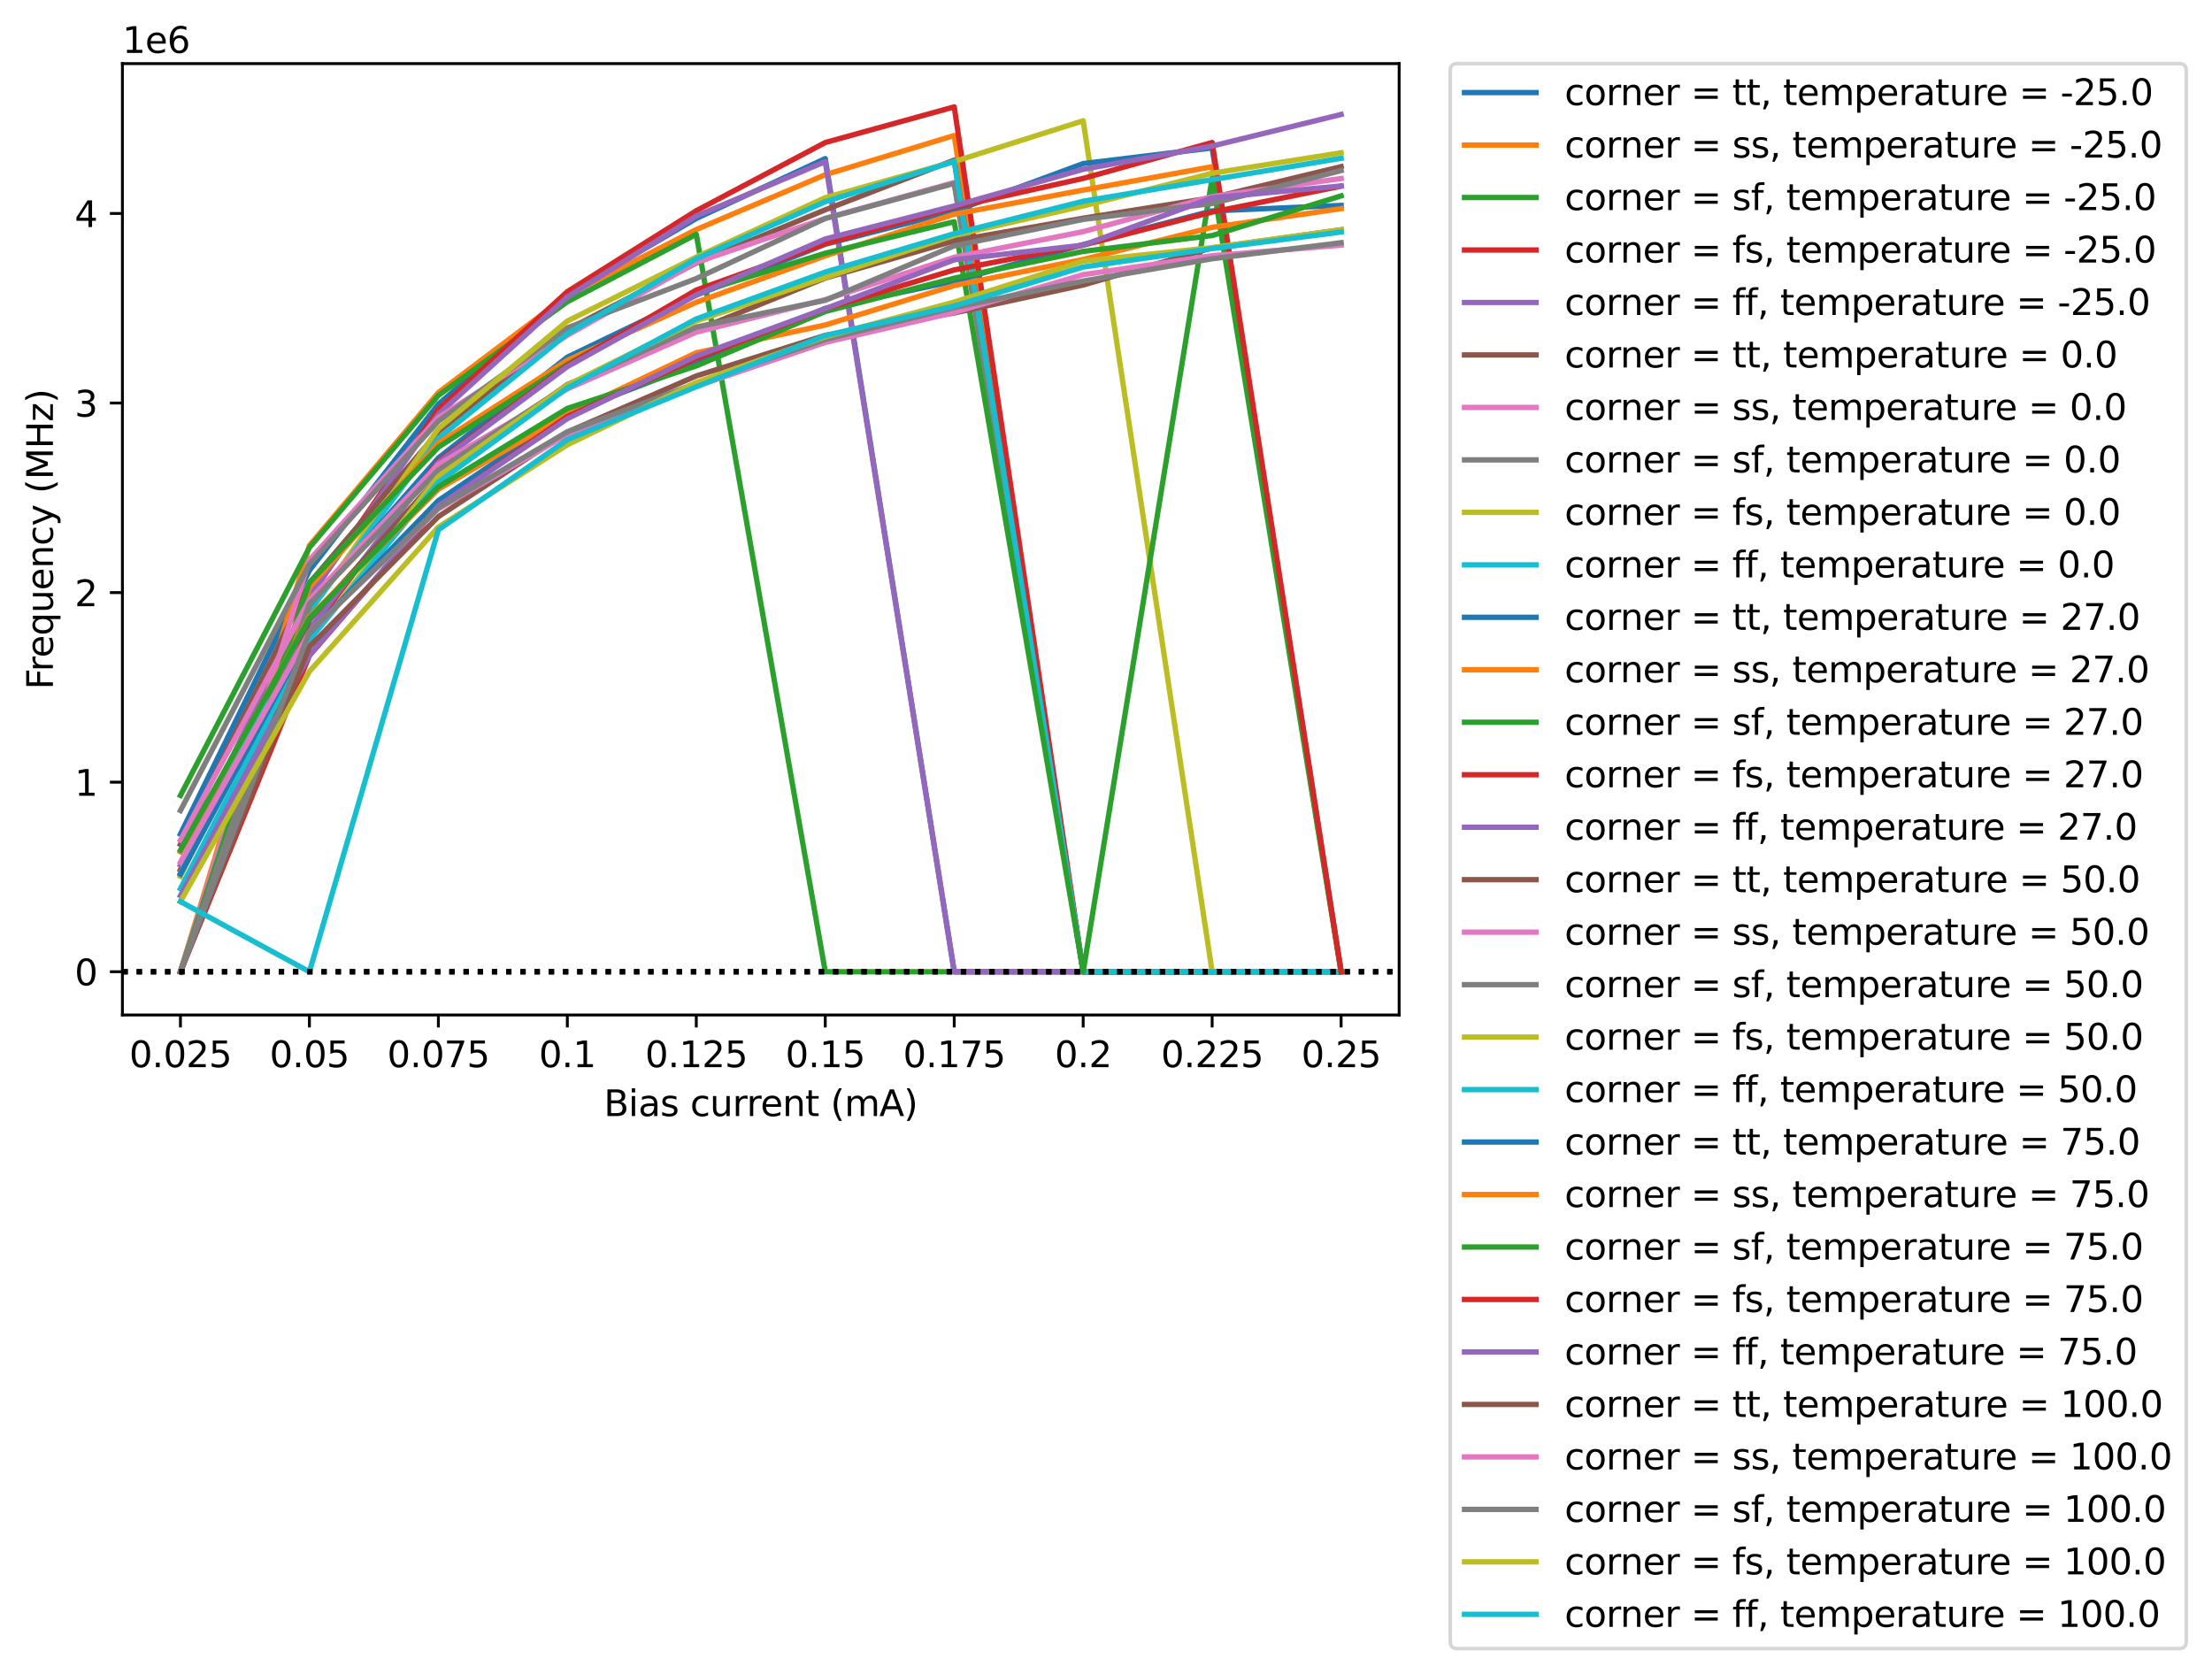 <?xml version="1.0" encoding="utf-8" standalone="no"?>
<!DOCTYPE svg PUBLIC "-//W3C//DTD SVG 1.1//EN"
  "http://www.w3.org/Graphics/SVG/1.1/DTD/svg11.dtd">
<svg xmlns:xlink="http://www.w3.org/1999/xlink" width="618.727pt" height="468.342pt" viewBox="0 0 618.727 468.342" xmlns="http://www.w3.org/2000/svg" version="1.1">
 <defs>
  <style type="text/css">*{stroke-linejoin: round; stroke-linecap: butt}</style>
 </defs>
 <g id="figure_1">
  <g id="patch_1">
   <path d="M 0 468.342 
L 618.727 468.342 
L 618.727 0 
L 0 0 
z
" style="fill: #ffffff"/>
  </g>
  <g id="axes_1">
   <g id="patch_2">
    <path d="M 34.241 283.91 
L 391.361 283.91 
L 391.361 17.798 
L 34.241 17.798 
z
" style="fill: #ffffff"/>
   </g>
   <g id="matplotlib.axis_1">
    <g id="xtick_1">
     <g id="line2d_1">
      <defs>
       <path id="mcec5b8ad77" d="M 0 0 
L 0 3.5 
" style="stroke: #000000; stroke-width: 0.8"/>
      </defs>
      <g>
       <use xlink:href="#mcec5b8ad77" x="50.473" y="283.91" style="stroke: #000000; stroke-width: 0.8"/>
      </g>
     </g>
     <g id="text_1">
      <!-- 0.025 -->
      <g transform="translate(36.159 298.509) scale(0.1 -0.1)">
       <defs>
        <path id="DejaVuSans-30" d="M 2034 4250 
Q 1547 4250 1301 3770 
Q 1056 3291 1056 2328 
Q 1056 1369 1301 889 
Q 1547 409 2034 409 
Q 2525 409 2770 889 
Q 3016 1369 3016 2328 
Q 3016 3291 2770 3770 
Q 2525 4250 2034 4250 
z
M 2034 4750 
Q 2819 4750 3233 4129 
Q 3647 3509 3647 2328 
Q 3647 1150 3233 529 
Q 2819 -91 2034 -91 
Q 1250 -91 836 529 
Q 422 1150 422 2328 
Q 422 3509 836 4129 
Q 1250 4750 2034 4750 
z
" transform="scale(0.016)"/>
        <path id="DejaVuSans-2e" d="M 684 794 
L 1344 794 
L 1344 0 
L 684 0 
L 684 794 
z
" transform="scale(0.016)"/>
        <path id="DejaVuSans-32" d="M 1228 531 
L 3431 531 
L 3431 0 
L 469 0 
L 469 531 
Q 828 903 1448 1529 
Q 2069 2156 2228 2338 
Q 2531 2678 2651 2914 
Q 2772 3150 2772 3378 
Q 2772 3750 2511 3984 
Q 2250 4219 1831 4219 
Q 1534 4219 1204 4116 
Q 875 4013 500 3803 
L 500 4441 
Q 881 4594 1212 4672 
Q 1544 4750 1819 4750 
Q 2544 4750 2975 4387 
Q 3406 4025 3406 3419 
Q 3406 3131 3298 2873 
Q 3191 2616 2906 2266 
Q 2828 2175 2409 1742 
Q 1991 1309 1228 531 
z
" transform="scale(0.016)"/>
        <path id="DejaVuSans-35" d="M 691 4666 
L 3169 4666 
L 3169 4134 
L 1269 4134 
L 1269 2991 
Q 1406 3038 1543 3061 
Q 1681 3084 1819 3084 
Q 2600 3084 3056 2656 
Q 3513 2228 3513 1497 
Q 3513 744 3044 326 
Q 2575 -91 1722 -91 
Q 1428 -91 1123 -41 
Q 819 9 494 109 
L 494 744 
Q 775 591 1075 516 
Q 1375 441 1709 441 
Q 2250 441 2565 725 
Q 2881 1009 2881 1497 
Q 2881 1984 2565 2268 
Q 2250 2553 1709 2553 
Q 1456 2553 1204 2497 
Q 953 2441 691 2322 
L 691 4666 
z
" transform="scale(0.016)"/>
       </defs>
       <use xlink:href="#DejaVuSans-30"/>
       <use xlink:href="#DejaVuSans-2e" x="63.623"/>
       <use xlink:href="#DejaVuSans-30" x="95.41"/>
       <use xlink:href="#DejaVuSans-32" x="159.033"/>
       <use xlink:href="#DejaVuSans-35" x="222.656"/>
      </g>
     </g>
    </g>
    <g id="xtick_2">
     <g id="line2d_2">
      <g>
       <use xlink:href="#mcec5b8ad77" x="86.546" y="283.91" style="stroke: #000000; stroke-width: 0.8"/>
      </g>
     </g>
     <g id="text_2">
      <!-- 0.05 -->
      <g transform="translate(75.413 298.509) scale(0.1 -0.1)">
       <use xlink:href="#DejaVuSans-30"/>
       <use xlink:href="#DejaVuSans-2e" x="63.623"/>
       <use xlink:href="#DejaVuSans-30" x="95.41"/>
       <use xlink:href="#DejaVuSans-35" x="159.033"/>
      </g>
     </g>
    </g>
    <g id="xtick_3">
     <g id="line2d_3">
      <g>
       <use xlink:href="#mcec5b8ad77" x="122.619" y="283.91" style="stroke: #000000; stroke-width: 0.8"/>
      </g>
     </g>
     <g id="text_3">
      <!-- 0.075 -->
      <g transform="translate(108.305 298.509) scale(0.1 -0.1)">
       <defs>
        <path id="DejaVuSans-37" d="M 525 4666 
L 3525 4666 
L 3525 4397 
L 1831 0 
L 1172 0 
L 2766 4134 
L 525 4134 
L 525 4666 
z
" transform="scale(0.016)"/>
       </defs>
       <use xlink:href="#DejaVuSans-30"/>
       <use xlink:href="#DejaVuSans-2e" x="63.623"/>
       <use xlink:href="#DejaVuSans-30" x="95.41"/>
       <use xlink:href="#DejaVuSans-37" x="159.033"/>
       <use xlink:href="#DejaVuSans-35" x="222.656"/>
      </g>
     </g>
    </g>
    <g id="xtick_4">
     <g id="line2d_4">
      <g>
       <use xlink:href="#mcec5b8ad77" x="158.692" y="283.91" style="stroke: #000000; stroke-width: 0.8"/>
      </g>
     </g>
     <g id="text_4">
      <!-- 0.1 -->
      <g transform="translate(150.74 298.509) scale(0.1 -0.1)">
       <defs>
        <path id="DejaVuSans-31" d="M 794 531 
L 1825 531 
L 1825 4091 
L 703 3866 
L 703 4441 
L 1819 4666 
L 2450 4666 
L 2450 531 
L 3481 531 
L 3481 0 
L 794 0 
L 794 531 
z
" transform="scale(0.016)"/>
       </defs>
       <use xlink:href="#DejaVuSans-30"/>
       <use xlink:href="#DejaVuSans-2e" x="63.623"/>
       <use xlink:href="#DejaVuSans-31" x="95.41"/>
      </g>
     </g>
    </g>
    <g id="xtick_5">
     <g id="line2d_5">
      <g>
       <use xlink:href="#mcec5b8ad77" x="194.764" y="283.91" style="stroke: #000000; stroke-width: 0.8"/>
      </g>
     </g>
     <g id="text_5">
      <!-- 0.125 -->
      <g transform="translate(180.45 298.509) scale(0.1 -0.1)">
       <use xlink:href="#DejaVuSans-30"/>
       <use xlink:href="#DejaVuSans-2e" x="63.623"/>
       <use xlink:href="#DejaVuSans-31" x="95.41"/>
       <use xlink:href="#DejaVuSans-32" x="159.033"/>
       <use xlink:href="#DejaVuSans-35" x="222.656"/>
      </g>
     </g>
    </g>
    <g id="xtick_6">
     <g id="line2d_6">
      <g>
       <use xlink:href="#mcec5b8ad77" x="230.837" y="283.91" style="stroke: #000000; stroke-width: 0.8"/>
      </g>
     </g>
     <g id="text_6">
      <!-- 0.15 -->
      <g transform="translate(219.704 298.509) scale(0.1 -0.1)">
       <use xlink:href="#DejaVuSans-30"/>
       <use xlink:href="#DejaVuSans-2e" x="63.623"/>
       <use xlink:href="#DejaVuSans-31" x="95.41"/>
       <use xlink:href="#DejaVuSans-35" x="159.033"/>
      </g>
     </g>
    </g>
    <g id="xtick_7">
     <g id="line2d_7">
      <g>
       <use xlink:href="#mcec5b8ad77" x="266.91" y="283.91" style="stroke: #000000; stroke-width: 0.8"/>
      </g>
     </g>
     <g id="text_7">
      <!-- 0.175 -->
      <g transform="translate(252.596 298.509) scale(0.1 -0.1)">
       <use xlink:href="#DejaVuSans-30"/>
       <use xlink:href="#DejaVuSans-2e" x="63.623"/>
       <use xlink:href="#DejaVuSans-31" x="95.41"/>
       <use xlink:href="#DejaVuSans-37" x="159.033"/>
       <use xlink:href="#DejaVuSans-35" x="222.656"/>
      </g>
     </g>
    </g>
    <g id="xtick_8">
     <g id="line2d_8">
      <g>
       <use xlink:href="#mcec5b8ad77" x="302.982" y="283.91" style="stroke: #000000; stroke-width: 0.8"/>
      </g>
     </g>
     <g id="text_8">
      <!-- 0.2 -->
      <g transform="translate(295.031 298.509) scale(0.1 -0.1)">
       <use xlink:href="#DejaVuSans-30"/>
       <use xlink:href="#DejaVuSans-2e" x="63.623"/>
       <use xlink:href="#DejaVuSans-32" x="95.41"/>
      </g>
     </g>
    </g>
    <g id="xtick_9">
     <g id="line2d_9">
      <g>
       <use xlink:href="#mcec5b8ad77" x="339.055" y="283.91" style="stroke: #000000; stroke-width: 0.8"/>
      </g>
     </g>
     <g id="text_9">
      <!-- 0.225 -->
      <g transform="translate(324.741 298.509) scale(0.1 -0.1)">
       <use xlink:href="#DejaVuSans-30"/>
       <use xlink:href="#DejaVuSans-2e" x="63.623"/>
       <use xlink:href="#DejaVuSans-32" x="95.41"/>
       <use xlink:href="#DejaVuSans-32" x="159.033"/>
       <use xlink:href="#DejaVuSans-35" x="222.656"/>
      </g>
     </g>
    </g>
    <g id="xtick_10">
     <g id="line2d_10">
      <g>
       <use xlink:href="#mcec5b8ad77" x="375.128" y="283.91" style="stroke: #000000; stroke-width: 0.8"/>
      </g>
     </g>
     <g id="text_10">
      <!-- 0.25 -->
      <g transform="translate(363.995 298.509) scale(0.1 -0.1)">
       <use xlink:href="#DejaVuSans-30"/>
       <use xlink:href="#DejaVuSans-2e" x="63.623"/>
       <use xlink:href="#DejaVuSans-32" x="95.41"/>
       <use xlink:href="#DejaVuSans-35" x="159.033"/>
      </g>
     </g>
    </g>
    <g id="text_11">
     <!-- Bias current (mA) -->
     <g transform="translate(168.908 312.187) scale(0.1 -0.1)">
      <defs>
       <path id="DejaVuSans-42" d="M 1259 2228 
L 1259 519 
L 2272 519 
Q 2781 519 3026 730 
Q 3272 941 3272 1375 
Q 3272 1813 3026 2020 
Q 2781 2228 2272 2228 
L 1259 2228 
z
M 1259 4147 
L 1259 2741 
L 2194 2741 
Q 2656 2741 2882 2914 
Q 3109 3088 3109 3444 
Q 3109 3797 2882 3972 
Q 2656 4147 2194 4147 
L 1259 4147 
z
M 628 4666 
L 2241 4666 
Q 2963 4666 3353 4366 
Q 3744 4066 3744 3513 
Q 3744 3084 3544 2831 
Q 3344 2578 2956 2516 
Q 3422 2416 3680 2098 
Q 3938 1781 3938 1306 
Q 3938 681 3513 340 
Q 3088 0 2303 0 
L 628 0 
L 628 4666 
z
" transform="scale(0.016)"/>
       <path id="DejaVuSans-69" d="M 603 3500 
L 1178 3500 
L 1178 0 
L 603 0 
L 603 3500 
z
M 603 4863 
L 1178 4863 
L 1178 4134 
L 603 4134 
L 603 4863 
z
" transform="scale(0.016)"/>
       <path id="DejaVuSans-61" d="M 2194 1759 
Q 1497 1759 1228 1600 
Q 959 1441 959 1056 
Q 959 750 1161 570 
Q 1363 391 1709 391 
Q 2188 391 2477 730 
Q 2766 1069 2766 1631 
L 2766 1759 
L 2194 1759 
z
M 3341 1997 
L 3341 0 
L 2766 0 
L 2766 531 
Q 2569 213 2275 61 
Q 1981 -91 1556 -91 
Q 1019 -91 701 211 
Q 384 513 384 1019 
Q 384 1609 779 1909 
Q 1175 2209 1959 2209 
L 2766 2209 
L 2766 2266 
Q 2766 2663 2505 2880 
Q 2244 3097 1772 3097 
Q 1472 3097 1187 3025 
Q 903 2953 641 2809 
L 641 3341 
Q 956 3463 1253 3523 
Q 1550 3584 1831 3584 
Q 2591 3584 2966 3190 
Q 3341 2797 3341 1997 
z
" transform="scale(0.016)"/>
       <path id="DejaVuSans-73" d="M 2834 3397 
L 2834 2853 
Q 2591 2978 2328 3040 
Q 2066 3103 1784 3103 
Q 1356 3103 1142 2972 
Q 928 2841 928 2578 
Q 928 2378 1081 2264 
Q 1234 2150 1697 2047 
L 1894 2003 
Q 2506 1872 2764 1633 
Q 3022 1394 3022 966 
Q 3022 478 2636 193 
Q 2250 -91 1575 -91 
Q 1294 -91 989 -36 
Q 684 19 347 128 
L 347 722 
Q 666 556 975 473 
Q 1284 391 1588 391 
Q 1994 391 2212 530 
Q 2431 669 2431 922 
Q 2431 1156 2273 1281 
Q 2116 1406 1581 1522 
L 1381 1569 
Q 847 1681 609 1914 
Q 372 2147 372 2553 
Q 372 3047 722 3315 
Q 1072 3584 1716 3584 
Q 2034 3584 2315 3537 
Q 2597 3491 2834 3397 
z
" transform="scale(0.016)"/>
       <path id="DejaVuSans-20" transform="scale(0.016)"/>
       <path id="DejaVuSans-63" d="M 3122 3366 
L 3122 2828 
Q 2878 2963 2633 3030 
Q 2388 3097 2138 3097 
Q 1578 3097 1268 2742 
Q 959 2388 959 1747 
Q 959 1106 1268 751 
Q 1578 397 2138 397 
Q 2388 397 2633 464 
Q 2878 531 3122 666 
L 3122 134 
Q 2881 22 2623 -34 
Q 2366 -91 2075 -91 
Q 1284 -91 818 406 
Q 353 903 353 1747 
Q 353 2603 823 3093 
Q 1294 3584 2113 3584 
Q 2378 3584 2631 3529 
Q 2884 3475 3122 3366 
z
" transform="scale(0.016)"/>
       <path id="DejaVuSans-75" d="M 544 1381 
L 544 3500 
L 1119 3500 
L 1119 1403 
Q 1119 906 1312 657 
Q 1506 409 1894 409 
Q 2359 409 2629 706 
Q 2900 1003 2900 1516 
L 2900 3500 
L 3475 3500 
L 3475 0 
L 2900 0 
L 2900 538 
Q 2691 219 2414 64 
Q 2138 -91 1772 -91 
Q 1169 -91 856 284 
Q 544 659 544 1381 
z
M 1991 3584 
L 1991 3584 
z
" transform="scale(0.016)"/>
       <path id="DejaVuSans-72" d="M 2631 2963 
Q 2534 3019 2420 3045 
Q 2306 3072 2169 3072 
Q 1681 3072 1420 2755 
Q 1159 2438 1159 1844 
L 1159 0 
L 581 0 
L 581 3500 
L 1159 3500 
L 1159 2956 
Q 1341 3275 1631 3429 
Q 1922 3584 2338 3584 
Q 2397 3584 2469 3576 
Q 2541 3569 2628 3553 
L 2631 2963 
z
" transform="scale(0.016)"/>
       <path id="DejaVuSans-65" d="M 3597 1894 
L 3597 1613 
L 953 1613 
Q 991 1019 1311 708 
Q 1631 397 2203 397 
Q 2534 397 2845 478 
Q 3156 559 3463 722 
L 3463 178 
Q 3153 47 2828 -22 
Q 2503 -91 2169 -91 
Q 1331 -91 842 396 
Q 353 884 353 1716 
Q 353 2575 817 3079 
Q 1281 3584 2069 3584 
Q 2775 3584 3186 3129 
Q 3597 2675 3597 1894 
z
M 3022 2063 
Q 3016 2534 2758 2815 
Q 2500 3097 2075 3097 
Q 1594 3097 1305 2825 
Q 1016 2553 972 2059 
L 3022 2063 
z
" transform="scale(0.016)"/>
       <path id="DejaVuSans-6e" d="M 3513 2113 
L 3513 0 
L 2938 0 
L 2938 2094 
Q 2938 2591 2744 2837 
Q 2550 3084 2163 3084 
Q 1697 3084 1428 2787 
Q 1159 2491 1159 1978 
L 1159 0 
L 581 0 
L 581 3500 
L 1159 3500 
L 1159 2956 
Q 1366 3272 1645 3428 
Q 1925 3584 2291 3584 
Q 2894 3584 3203 3211 
Q 3513 2838 3513 2113 
z
" transform="scale(0.016)"/>
       <path id="DejaVuSans-74" d="M 1172 4494 
L 1172 3500 
L 2356 3500 
L 2356 3053 
L 1172 3053 
L 1172 1153 
Q 1172 725 1289 603 
Q 1406 481 1766 481 
L 2356 481 
L 2356 0 
L 1766 0 
Q 1100 0 847 248 
Q 594 497 594 1153 
L 594 3053 
L 172 3053 
L 172 3500 
L 594 3500 
L 594 4494 
L 1172 4494 
z
" transform="scale(0.016)"/>
       <path id="DejaVuSans-28" d="M 1984 4856 
Q 1566 4138 1362 3434 
Q 1159 2731 1159 2009 
Q 1159 1288 1364 580 
Q 1569 -128 1984 -844 
L 1484 -844 
Q 1016 -109 783 600 
Q 550 1309 550 2009 
Q 550 2706 781 3412 
Q 1013 4119 1484 4856 
L 1984 4856 
z
" transform="scale(0.016)"/>
       <path id="DejaVuSans-6d" d="M 3328 2828 
Q 3544 3216 3844 3400 
Q 4144 3584 4550 3584 
Q 5097 3584 5394 3201 
Q 5691 2819 5691 2113 
L 5691 0 
L 5113 0 
L 5113 2094 
Q 5113 2597 4934 2840 
Q 4756 3084 4391 3084 
Q 3944 3084 3684 2787 
Q 3425 2491 3425 1978 
L 3425 0 
L 2847 0 
L 2847 2094 
Q 2847 2600 2669 2842 
Q 2491 3084 2119 3084 
Q 1678 3084 1418 2786 
Q 1159 2488 1159 1978 
L 1159 0 
L 581 0 
L 581 3500 
L 1159 3500 
L 1159 2956 
Q 1356 3278 1631 3431 
Q 1906 3584 2284 3584 
Q 2666 3584 2933 3390 
Q 3200 3197 3328 2828 
z
" transform="scale(0.016)"/>
       <path id="DejaVuSans-41" d="M 2188 4044 
L 1331 1722 
L 3047 1722 
L 2188 4044 
z
M 1831 4666 
L 2547 4666 
L 4325 0 
L 3669 0 
L 3244 1197 
L 1141 1197 
L 716 0 
L 50 0 
L 1831 4666 
z
" transform="scale(0.016)"/>
       <path id="DejaVuSans-29" d="M 513 4856 
L 1013 4856 
Q 1481 4119 1714 3412 
Q 1947 2706 1947 2009 
Q 1947 1309 1714 600 
Q 1481 -109 1013 -844 
L 513 -844 
Q 928 -128 1133 580 
Q 1338 1288 1338 2009 
Q 1338 2731 1133 3434 
Q 928 4138 513 4856 
z
" transform="scale(0.016)"/>
      </defs>
      <use xlink:href="#DejaVuSans-42"/>
      <use xlink:href="#DejaVuSans-69" x="68.604"/>
      <use xlink:href="#DejaVuSans-61" x="96.387"/>
      <use xlink:href="#DejaVuSans-73" x="157.666"/>
      <use xlink:href="#DejaVuSans-20" x="209.766"/>
      <use xlink:href="#DejaVuSans-63" x="241.553"/>
      <use xlink:href="#DejaVuSans-75" x="296.533"/>
      <use xlink:href="#DejaVuSans-72" x="359.912"/>
      <use xlink:href="#DejaVuSans-72" x="399.275"/>
      <use xlink:href="#DejaVuSans-65" x="438.139"/>
      <use xlink:href="#DejaVuSans-6e" x="499.662"/>
      <use xlink:href="#DejaVuSans-74" x="563.041"/>
      <use xlink:href="#DejaVuSans-20" x="602.25"/>
      <use xlink:href="#DejaVuSans-28" x="634.037"/>
      <use xlink:href="#DejaVuSans-6d" x="673.051"/>
      <use xlink:href="#DejaVuSans-41" x="770.463"/>
      <use xlink:href="#DejaVuSans-29" x="838.871"/>
     </g>
    </g>
   </g>
   <g id="matplotlib.axis_2">
    <g id="ytick_1">
     <g id="line2d_11">
      <defs>
       <path id="m6801ac9d60" d="M 0 0 
L -3.5 0 
" style="stroke: #000000; stroke-width: 0.8"/>
      </defs>
      <g>
       <use xlink:href="#m6801ac9d60" x="34.241" y="271.814" style="stroke: #000000; stroke-width: 0.8"/>
      </g>
     </g>
     <g id="text_12">
      <!-- 0 -->
      <g transform="translate(20.878 275.614) scale(0.1 -0.1)">
       <use xlink:href="#DejaVuSans-30"/>
      </g>
     </g>
    </g>
    <g id="ytick_2">
     <g id="line2d_12">
      <g>
       <use xlink:href="#m6801ac9d60" x="34.241" y="218.79" style="stroke: #000000; stroke-width: 0.8"/>
      </g>
     </g>
     <g id="text_13">
      <!-- 1 -->
      <g transform="translate(20.878 222.589) scale(0.1 -0.1)">
       <use xlink:href="#DejaVuSans-31"/>
      </g>
     </g>
    </g>
    <g id="ytick_3">
     <g id="line2d_13">
      <g>
       <use xlink:href="#m6801ac9d60" x="34.241" y="165.765" style="stroke: #000000; stroke-width: 0.8"/>
      </g>
     </g>
     <g id="text_14">
      <!-- 2 -->
      <g transform="translate(20.878 169.564) scale(0.1 -0.1)">
       <use xlink:href="#DejaVuSans-32"/>
      </g>
     </g>
    </g>
    <g id="ytick_4">
     <g id="line2d_14">
      <g>
       <use xlink:href="#m6801ac9d60" x="34.241" y="112.74" style="stroke: #000000; stroke-width: 0.8"/>
      </g>
     </g>
     <g id="text_15">
      <!-- 3 -->
      <g transform="translate(20.878 116.539) scale(0.1 -0.1)">
       <defs>
        <path id="DejaVuSans-33" d="M 2597 2516 
Q 3050 2419 3304 2112 
Q 3559 1806 3559 1356 
Q 3559 666 3084 287 
Q 2609 -91 1734 -91 
Q 1441 -91 1130 -33 
Q 819 25 488 141 
L 488 750 
Q 750 597 1062 519 
Q 1375 441 1716 441 
Q 2309 441 2620 675 
Q 2931 909 2931 1356 
Q 2931 1769 2642 2001 
Q 2353 2234 1838 2234 
L 1294 2234 
L 1294 2753 
L 1863 2753 
Q 2328 2753 2575 2939 
Q 2822 3125 2822 3475 
Q 2822 3834 2567 4026 
Q 2313 4219 1838 4219 
Q 1578 4219 1281 4162 
Q 984 4106 628 3988 
L 628 4550 
Q 988 4650 1302 4700 
Q 1616 4750 1894 4750 
Q 2613 4750 3031 4423 
Q 3450 4097 3450 3541 
Q 3450 3153 3228 2886 
Q 3006 2619 2597 2516 
z
" transform="scale(0.016)"/>
       </defs>
       <use xlink:href="#DejaVuSans-33"/>
      </g>
     </g>
    </g>
    <g id="ytick_5">
     <g id="line2d_15">
      <g>
       <use xlink:href="#m6801ac9d60" x="34.241" y="59.715" style="stroke: #000000; stroke-width: 0.8"/>
      </g>
     </g>
     <g id="text_16">
      <!-- 4 -->
      <g transform="translate(20.878 63.514) scale(0.1 -0.1)">
       <defs>
        <path id="DejaVuSans-34" d="M 2419 4116 
L 825 1625 
L 2419 1625 
L 2419 4116 
z
M 2253 4666 
L 3047 4666 
L 3047 1625 
L 3713 1625 
L 3713 1100 
L 3047 1100 
L 3047 0 
L 2419 0 
L 2419 1100 
L 313 1100 
L 313 1709 
L 2253 4666 
z
" transform="scale(0.016)"/>
       </defs>
       <use xlink:href="#DejaVuSans-34"/>
      </g>
     </g>
    </g>
    <g id="text_17">
     <!-- Frequency (MHz) -->
     <g transform="translate(14.798 192.873) rotate(-90) scale(0.1 -0.1)">
      <defs>
       <path id="DejaVuSans-46" d="M 628 4666 
L 3309 4666 
L 3309 4134 
L 1259 4134 
L 1259 2759 
L 3109 2759 
L 3109 2228 
L 1259 2228 
L 1259 0 
L 628 0 
L 628 4666 
z
" transform="scale(0.016)"/>
       <path id="DejaVuSans-71" d="M 947 1747 
Q 947 1113 1208 752 
Q 1469 391 1925 391 
Q 2381 391 2643 752 
Q 2906 1113 2906 1747 
Q 2906 2381 2643 2742 
Q 2381 3103 1925 3103 
Q 1469 3103 1208 2742 
Q 947 2381 947 1747 
z
M 2906 525 
Q 2725 213 2448 61 
Q 2172 -91 1784 -91 
Q 1150 -91 751 415 
Q 353 922 353 1747 
Q 353 2572 751 3078 
Q 1150 3584 1784 3584 
Q 2172 3584 2448 3432 
Q 2725 3281 2906 2969 
L 2906 3500 
L 3481 3500 
L 3481 -1331 
L 2906 -1331 
L 2906 525 
z
" transform="scale(0.016)"/>
       <path id="DejaVuSans-79" d="M 2059 -325 
Q 1816 -950 1584 -1140 
Q 1353 -1331 966 -1331 
L 506 -1331 
L 506 -850 
L 844 -850 
Q 1081 -850 1212 -737 
Q 1344 -625 1503 -206 
L 1606 56 
L 191 3500 
L 800 3500 
L 1894 763 
L 2988 3500 
L 3597 3500 
L 2059 -325 
z
" transform="scale(0.016)"/>
       <path id="DejaVuSans-4d" d="M 628 4666 
L 1569 4666 
L 2759 1491 
L 3956 4666 
L 4897 4666 
L 4897 0 
L 4281 0 
L 4281 4097 
L 3078 897 
L 2444 897 
L 1241 4097 
L 1241 0 
L 628 0 
L 628 4666 
z
" transform="scale(0.016)"/>
       <path id="DejaVuSans-48" d="M 628 4666 
L 1259 4666 
L 1259 2753 
L 3553 2753 
L 3553 4666 
L 4184 4666 
L 4184 0 
L 3553 0 
L 3553 2222 
L 1259 2222 
L 1259 0 
L 628 0 
L 628 4666 
z
" transform="scale(0.016)"/>
       <path id="DejaVuSans-7a" d="M 353 3500 
L 3084 3500 
L 3084 2975 
L 922 459 
L 3084 459 
L 3084 0 
L 275 0 
L 275 525 
L 2438 3041 
L 353 3041 
L 353 3500 
z
" transform="scale(0.016)"/>
      </defs>
      <use xlink:href="#DejaVuSans-46"/>
      <use xlink:href="#DejaVuSans-72" x="50.27"/>
      <use xlink:href="#DejaVuSans-65" x="89.133"/>
      <use xlink:href="#DejaVuSans-71" x="150.656"/>
      <use xlink:href="#DejaVuSans-75" x="214.133"/>
      <use xlink:href="#DejaVuSans-65" x="277.512"/>
      <use xlink:href="#DejaVuSans-6e" x="339.035"/>
      <use xlink:href="#DejaVuSans-63" x="402.414"/>
      <use xlink:href="#DejaVuSans-79" x="457.395"/>
      <use xlink:href="#DejaVuSans-20" x="516.574"/>
      <use xlink:href="#DejaVuSans-28" x="548.361"/>
      <use xlink:href="#DejaVuSans-4d" x="587.375"/>
      <use xlink:href="#DejaVuSans-48" x="673.654"/>
      <use xlink:href="#DejaVuSans-7a" x="748.85"/>
      <use xlink:href="#DejaVuSans-29" x="801.34"/>
     </g>
    </g>
    <g id="text_18">
     <!-- 1e6 -->
     <g transform="translate(34.241 14.798) scale(0.1 -0.1)">
      <defs>
       <path id="DejaVuSans-36" d="M 2113 2584 
Q 1688 2584 1439 2293 
Q 1191 2003 1191 1497 
Q 1191 994 1439 701 
Q 1688 409 2113 409 
Q 2538 409 2786 701 
Q 3034 994 3034 1497 
Q 3034 2003 2786 2293 
Q 2538 2584 2113 2584 
z
M 3366 4563 
L 3366 3988 
Q 3128 4100 2886 4159 
Q 2644 4219 2406 4219 
Q 1781 4219 1451 3797 
Q 1122 3375 1075 2522 
Q 1259 2794 1537 2939 
Q 1816 3084 2150 3084 
Q 2853 3084 3261 2657 
Q 3669 2231 3669 1497 
Q 3669 778 3244 343 
Q 2819 -91 2113 -91 
Q 1303 -91 875 529 
Q 447 1150 447 2328 
Q 447 3434 972 4092 
Q 1497 4750 2381 4750 
Q 2619 4750 2861 4703 
Q 3103 4656 3366 4563 
z
" transform="scale(0.016)"/>
      </defs>
      <use xlink:href="#DejaVuSans-31"/>
      <use xlink:href="#DejaVuSans-65" x="63.623"/>
      <use xlink:href="#DejaVuSans-36" x="125.146"/>
     </g>
    </g>
   </g>
   <g id="line2d_16">
    <path d="M 50.473 233.32 
L 86.546 159.562 
L 122.619 113.039 
L 158.692 82.212 
L 194.764 61.099 
L 230.837 44.368 
L 266.91 271.814 
L 302.982 271.814 
L 339.055 271.814 
L 375.128 271.814 
" clip-path="url(#p823280a22c)" style="fill: none; stroke: #1f77b4; stroke-width: 1.5; stroke-linecap: square"/>
   </g>
   <g id="line2d_17">
    <path d="M 50.473 271.814 
L 86.546 152.606 
L 122.619 109.793 
L 158.692 82.63 
L 194.764 64.201 
L 230.837 48.872 
L 266.91 37.898 
L 302.982 271.814 
L 339.055 271.814 
L 375.128 271.814 
" clip-path="url(#p823280a22c)" style="fill: none; stroke: #ff7f0e; stroke-width: 1.5; stroke-linecap: square"/>
   </g>
   <g id="line2d_18">
    <path d="M 50.473 222.502 
L 86.546 153.151 
L 122.619 110.622 
L 158.692 84.394 
L 194.764 65.538 
L 230.837 271.814 
L 266.91 271.814 
L 302.982 271.814 
L 339.055 271.814 
L 375.128 271.814 
" clip-path="url(#p823280a22c)" style="fill: none; stroke: #2ca02c; stroke-width: 1.5; stroke-linecap: square"/>
   </g>
   <g id="line2d_19">
    <path d="M 50.473 243.283 
L 86.546 167.089 
L 122.619 114.509 
L 158.692 81.572 
L 194.764 58.939 
L 230.837 39.863 
L 266.91 29.894 
L 302.982 271.814 
L 339.055 271.814 
L 375.128 271.814 
" clip-path="url(#p823280a22c)" style="fill: none; stroke: #d62728; stroke-width: 1.5; stroke-linecap: square"/>
   </g>
   <g id="line2d_20">
    <path d="M 50.473 241.913 
L 86.546 166.809 
L 122.619 115.889 
L 158.692 83.051 
L 194.764 60.428 
L 230.837 45.209 
L 266.91 271.814 
L 302.982 271.814 
L 339.055 271.814 
L 375.128 271.814 
" clip-path="url(#p823280a22c)" style="fill: none; stroke: #9467bd; stroke-width: 1.5; stroke-linecap: square"/>
   </g>
   <g id="line2d_21">
    <path d="M 50.473 236.192 
L 86.546 163.093 
L 122.619 120.726 
L 158.692 92.197 
L 194.764 73.565 
L 230.837 58.684 
L 266.91 44.784 
L 302.982 271.814 
L 339.055 271.814 
L 375.128 271.814 
" clip-path="url(#p823280a22c)" style="fill: none; stroke: #8c564b; stroke-width: 1.5; stroke-linecap: square"/>
   </g>
   <g id="line2d_22">
    <path d="M 50.473 271.814 
L 86.546 156.639 
L 122.619 116.761 
L 158.692 93.783 
L 194.764 73.377 
L 230.837 61.088 
L 266.91 51.055 
L 302.982 271.814 
L 339.055 271.814 
L 375.128 271.814 
" clip-path="url(#p823280a22c)" style="fill: none; stroke: #e377c2; stroke-width: 1.5; stroke-linecap: square"/>
   </g>
   <g id="line2d_23">
    <path d="M 50.473 226.729 
L 86.546 157.851 
L 122.619 117.792 
L 158.692 91.719 
L 194.764 77.909 
L 230.837 61.112 
L 266.91 51.305 
L 302.982 271.814 
L 339.055 271.814 
L 375.128 271.814 
" clip-path="url(#p823280a22c)" style="fill: none; stroke: #7f7f7f; stroke-width: 1.5; stroke-linecap: square"/>
   </g>
   <g id="line2d_24">
    <path d="M 50.473 245.128 
L 86.546 171.054 
L 122.619 119.877 
L 158.692 89.804 
L 194.764 71.894 
L 230.837 55.29 
L 266.91 45.197 
L 302.982 33.779 
L 339.055 271.814 
L 375.128 271.814 
" clip-path="url(#p823280a22c)" style="fill: none; stroke: #bcbd22; stroke-width: 1.5; stroke-linecap: square"/>
   </g>
   <g id="line2d_25">
    <path d="M 50.473 244.247 
L 86.546 170.99 
L 122.619 122.647 
L 158.692 93.356 
L 194.764 72.363 
L 230.837 56.419 
L 266.91 45.142 
L 302.982 271.814 
L 339.055 271.814 
L 375.128 271.814 
" clip-path="url(#p823280a22c)" style="fill: none; stroke: #17becf; stroke-width: 1.5; stroke-linecap: square"/>
   </g>
   <g id="line2d_26">
    <path d="M 50.473 271.814 
L 86.546 169.12 
L 122.619 128.099 
L 158.692 99.905 
L 194.764 82.556 
L 230.837 68.321 
L 266.91 59.079 
L 302.982 45.755 
L 339.055 41.368 
L 375.128 271.814 
" clip-path="url(#p823280a22c)" style="fill: none; stroke: #1f77b4; stroke-width: 1.5; stroke-linecap: square"/>
   </g>
   <g id="line2d_27">
    <path d="M 50.473 271.814 
L 86.546 164.252 
L 122.619 123.944 
L 158.692 100.775 
L 194.764 84.54 
L 230.837 71.549 
L 266.91 59.909 
L 302.982 53.168 
L 339.055 46.629 
L 375.128 271.814 
" clip-path="url(#p823280a22c)" style="fill: none; stroke: #ff7f0e; stroke-width: 1.5; stroke-linecap: square"/>
   </g>
   <g id="line2d_28">
    <path d="M 50.473 271.814 
L 86.546 162.932 
L 122.619 125.08 
L 158.692 101.904 
L 194.764 81.983 
L 230.837 70.831 
L 266.91 62.02 
L 302.982 271.814 
L 339.055 49.824 
L 375.128 271.814 
" clip-path="url(#p823280a22c)" style="fill: none; stroke: #2ca02c; stroke-width: 1.5; stroke-linecap: square"/>
   </g>
   <g id="line2d_29">
    <path d="M 50.473 271.814 
L 86.546 176.948 
L 122.619 128.977 
L 158.692 102.209 
L 194.764 81.123 
L 230.837 68.184 
L 266.91 57.94 
L 302.982 49.899 
L 339.055 39.861 
L 375.128 271.814 
" clip-path="url(#p823280a22c)" style="fill: none; stroke: #d62728; stroke-width: 1.5; stroke-linecap: square"/>
   </g>
   <g id="line2d_30">
    <path d="M 50.473 271.814 
L 86.546 176.002 
L 122.619 129.357 
L 158.692 102.547 
L 194.764 82.491 
L 230.837 66.847 
L 266.91 57.598 
L 302.982 47.351 
L 339.055 40.853 
L 375.128 32.015 
" clip-path="url(#p823280a22c)" style="fill: none; stroke: #9467bd; stroke-width: 1.5; stroke-linecap: square"/>
   </g>
   <g id="line2d_31">
    <path d="M 50.473 271.814 
L 86.546 173.389 
L 122.619 133.493 
L 158.692 107.573 
L 194.764 92.33 
L 230.837 77.775 
L 266.91 67.366 
L 302.982 61.034 
L 339.055 55.3 
L 375.128 46.612 
" clip-path="url(#p823280a22c)" style="fill: none; stroke: #8c564b; stroke-width: 1.5; stroke-linecap: square"/>
   </g>
   <g id="line2d_32">
    <path d="M 50.473 234.987 
L 86.546 167.801 
L 122.619 129.939 
L 158.692 108.782 
L 194.764 92.901 
L 230.837 83.823 
L 266.91 71.964 
L 302.982 64.788 
L 339.055 54.983 
L 375.128 49.931 
" clip-path="url(#p823280a22c)" style="fill: none; stroke: #e377c2; stroke-width: 1.5; stroke-linecap: square"/>
   </g>
   <g id="line2d_33">
    <path d="M 50.473 271.814 
L 86.546 168.955 
L 122.619 131.472 
L 158.692 107.82 
L 194.764 91.482 
L 230.837 83.987 
L 266.91 68.745 
L 302.982 61.365 
L 339.055 56.914 
L 375.128 47.716 
" clip-path="url(#p823280a22c)" style="fill: none; stroke: #7f7f7f; stroke-width: 1.5; stroke-linecap: square"/>
   </g>
   <g id="line2d_34">
    <path d="M 50.473 271.814 
L 86.546 178.895 
L 122.619 133.262 
L 158.692 107.699 
L 194.764 89.779 
L 230.837 77.636 
L 266.91 65.838 
L 302.982 57.602 
L 339.055 48.46 
L 375.128 42.73 
" clip-path="url(#p823280a22c)" style="fill: none; stroke: #bcbd22; stroke-width: 1.5; stroke-linecap: square"/>
   </g>
   <g id="line2d_35">
    <path d="M 50.473 248.565 
L 86.546 179.024 
L 122.619 134.879 
L 158.692 108.513 
L 194.764 89.205 
L 230.837 76.103 
L 266.91 65.351 
L 302.982 56.283 
L 339.055 50.247 
L 375.128 44.264 
" clip-path="url(#p823280a22c)" style="fill: none; stroke: #17becf; stroke-width: 1.5; stroke-linecap: square"/>
   </g>
   <g id="line2d_36">
    <path d="M 50.473 244.535 
L 86.546 177.068 
L 122.619 140.018 
L 158.692 115.668 
L 194.764 101.842 
L 230.837 86.259 
L 266.91 78.651 
L 302.982 68.398 
L 339.055 58.987 
L 375.128 57.463 
" clip-path="url(#p823280a22c)" style="fill: none; stroke: #1f77b4; stroke-width: 1.5; stroke-linecap: square"/>
   </g>
   <g id="line2d_37">
    <path d="M 50.473 238.252 
L 86.546 172.526 
L 122.619 136.837 
L 158.692 115.882 
L 194.764 98.668 
L 230.837 90.902 
L 266.91 79.863 
L 302.982 72.576 
L 339.055 63.587 
L 375.128 58.36 
" clip-path="url(#p823280a22c)" style="fill: none; stroke: #ff7f0e; stroke-width: 1.5; stroke-linecap: square"/>
   </g>
   <g id="line2d_38">
    <path d="M 50.473 237.807 
L 86.546 172.916 
L 122.619 136.182 
L 158.692 114.238 
L 194.764 102.353 
L 230.837 87.132 
L 266.91 77.812 
L 302.982 70.317 
L 339.055 65.884 
L 375.128 54.793 
" clip-path="url(#p823280a22c)" style="fill: none; stroke: #2ca02c; stroke-width: 1.5; stroke-linecap: square"/>
   </g>
   <g id="line2d_39">
    <path d="M 50.473 271.814 
L 86.546 183.39 
L 122.619 141.68 
L 158.692 116.494 
L 194.764 100.306 
L 230.837 86.372 
L 266.91 75.491 
L 302.982 68.567 
L 339.055 59.32 
L 375.128 52.067 
" clip-path="url(#p823280a22c)" style="fill: none; stroke: #d62728; stroke-width: 1.5; stroke-linecap: square"/>
   </g>
   <g id="line2d_40">
    <path d="M 50.473 250.538 
L 86.546 183.226 
L 122.619 141.52 
L 158.692 117.109 
L 194.764 99.585 
L 230.837 86.351 
L 266.91 72.671 
L 302.982 68.57 
L 339.055 55.334 
L 375.128 52.019 
" clip-path="url(#p823280a22c)" style="fill: none; stroke: #9467bd; stroke-width: 1.5; stroke-linecap: square"/>
   </g>
   <g id="line2d_41">
    <path d="M 50.473 271.814 
L 86.546 180.874 
L 122.619 144.499 
L 158.692 120.855 
L 194.764 105.162 
L 230.837 93.798 
L 266.91 87.535 
L 302.982 79.717 
L 339.055 69.326 
L 375.128 64.289 
" clip-path="url(#p823280a22c)" style="fill: none; stroke: #8c564b; stroke-width: 1.5; stroke-linecap: square"/>
   </g>
   <g id="line2d_42">
    <path d="M 50.473 241.174 
L 86.546 176.816 
L 122.619 142.346 
L 158.692 121.528 
L 194.764 108.028 
L 230.837 95.768 
L 266.91 87.394 
L 302.982 76.832 
L 339.055 71.519 
L 375.128 68.573 
" clip-path="url(#p823280a22c)" style="fill: none; stroke: #e377c2; stroke-width: 1.5; stroke-linecap: square"/>
   </g>
   <g id="line2d_43">
    <path d="M 50.473 271.814 
L 86.546 176.862 
L 122.619 142.089 
L 158.692 120.769 
L 194.764 107.224 
L 230.837 94.951 
L 266.91 86.021 
L 302.982 78.611 
L 339.055 72.374 
L 375.128 67.889 
" clip-path="url(#p823280a22c)" style="fill: none; stroke: #7f7f7f; stroke-width: 1.5; stroke-linecap: square"/>
   </g>
   <g id="line2d_44">
    <path d="M 50.473 252.195 
L 86.546 187.818 
L 122.619 147.427 
L 158.692 124.419 
L 194.764 106.979 
L 230.837 94.202 
L 266.91 84.497 
L 302.982 73.049 
L 339.055 69.262 
L 375.128 64.251 
" clip-path="url(#p823280a22c)" style="fill: none; stroke: #bcbd22; stroke-width: 1.5; stroke-linecap: square"/>
   </g>
   <g id="line2d_45">
    <path d="M 50.473 252.2 
L 86.546 271.814 
L 122.619 148.206 
L 158.692 122.983 
L 194.764 108.173 
L 230.837 93.852 
L 266.91 85.604 
L 302.982 74.677 
L 339.055 69.542 
L 375.128 64.9 
" clip-path="url(#p823280a22c)" style="fill: none; stroke: #17becf; stroke-width: 1.5; stroke-linecap: square"/>
   </g>
   <g id="line2d_46">
    <path d="M 34.241 271.814 
L 391.361 271.814 
" clip-path="url(#p823280a22c)" style="fill: none; stroke-dasharray: 1.5,2.475; stroke-dashoffset: 0; stroke: #000000; stroke-width: 1.5"/>
   </g>
   <g id="line2d_47">
    <path d="M 34.241 271.814 
L 391.361 271.814 
" clip-path="url(#p823280a22c)" style="fill: none; stroke-dasharray: 1.5,2.475; stroke-dashoffset: 0; stroke: #000000; stroke-width: 1.5"/>
   </g>
   <g id="patch_3">
    <path d="M 34.241 283.91 
L 34.241 17.798 
" style="fill: none; stroke: #000000; stroke-width: 0.8; stroke-linejoin: miter; stroke-linecap: square"/>
   </g>
   <g id="patch_4">
    <path d="M 391.361 283.91 
L 391.361 17.798 
" style="fill: none; stroke: #000000; stroke-width: 0.8; stroke-linejoin: miter; stroke-linecap: square"/>
   </g>
   <g id="patch_5">
    <path d="M 34.241 283.91 
L 391.361 283.91 
" style="fill: none; stroke: #000000; stroke-width: 0.8; stroke-linejoin: miter; stroke-linecap: square"/>
   </g>
   <g id="patch_6">
    <path d="M 34.241 17.798 
L 391.361 17.798 
" style="fill: none; stroke: #000000; stroke-width: 0.8; stroke-linejoin: miter; stroke-linecap: square"/>
   </g>
   <g id="legend_1">
    <g id="patch_7">
     <path d="M 407.645 461.142 
L 609.527 461.142 
Q 611.527 461.142 611.527 459.142 
L 611.527 19.798 
Q 611.527 17.798 609.527 17.798 
L 407.645 17.798 
Q 405.645 17.798 405.645 19.798 
L 405.645 459.142 
Q 405.645 461.142 407.645 461.142 
z
" style="fill: #ffffff; opacity: 0.8; stroke: #cccccc; stroke-linejoin: miter"/>
    </g>
    <g id="line2d_48">
     <path d="M 409.645 25.897 
L 419.645 25.897 
L 429.645 25.897 
" style="fill: none; stroke: #1f77b4; stroke-width: 1.5; stroke-linecap: square"/>
    </g>
    <g id="text_19">
     <!-- corner = tt, temperature = -25.0 -->
     <g transform="translate(437.645 29.397) scale(0.1 -0.1)">
      <defs>
       <path id="DejaVuSans-6f" d="M 1959 3097 
Q 1497 3097 1228 2736 
Q 959 2375 959 1747 
Q 959 1119 1226 758 
Q 1494 397 1959 397 
Q 2419 397 2687 759 
Q 2956 1122 2956 1747 
Q 2956 2369 2687 2733 
Q 2419 3097 1959 3097 
z
M 1959 3584 
Q 2709 3584 3137 3096 
Q 3566 2609 3566 1747 
Q 3566 888 3137 398 
Q 2709 -91 1959 -91 
Q 1206 -91 779 398 
Q 353 888 353 1747 
Q 353 2609 779 3096 
Q 1206 3584 1959 3584 
z
" transform="scale(0.016)"/>
       <path id="DejaVuSans-3d" d="M 678 2906 
L 4684 2906 
L 4684 2381 
L 678 2381 
L 678 2906 
z
M 678 1631 
L 4684 1631 
L 4684 1100 
L 678 1100 
L 678 1631 
z
" transform="scale(0.016)"/>
       <path id="DejaVuSans-2c" d="M 750 794 
L 1409 794 
L 1409 256 
L 897 -744 
L 494 -744 
L 750 256 
L 750 794 
z
" transform="scale(0.016)"/>
       <path id="DejaVuSans-70" d="M 1159 525 
L 1159 -1331 
L 581 -1331 
L 581 3500 
L 1159 3500 
L 1159 2969 
Q 1341 3281 1617 3432 
Q 1894 3584 2278 3584 
Q 2916 3584 3314 3078 
Q 3713 2572 3713 1747 
Q 3713 922 3314 415 
Q 2916 -91 2278 -91 
Q 1894 -91 1617 61 
Q 1341 213 1159 525 
z
M 3116 1747 
Q 3116 2381 2855 2742 
Q 2594 3103 2138 3103 
Q 1681 3103 1420 2742 
Q 1159 2381 1159 1747 
Q 1159 1113 1420 752 
Q 1681 391 2138 391 
Q 2594 391 2855 752 
Q 3116 1113 3116 1747 
z
" transform="scale(0.016)"/>
       <path id="DejaVuSans-2d" d="M 313 2009 
L 1997 2009 
L 1997 1497 
L 313 1497 
L 313 2009 
z
" transform="scale(0.016)"/>
      </defs>
      <use xlink:href="#DejaVuSans-63"/>
      <use xlink:href="#DejaVuSans-6f" x="54.98"/>
      <use xlink:href="#DejaVuSans-72" x="116.162"/>
      <use xlink:href="#DejaVuSans-6e" x="155.525"/>
      <use xlink:href="#DejaVuSans-65" x="218.904"/>
      <use xlink:href="#DejaVuSans-72" x="280.428"/>
      <use xlink:href="#DejaVuSans-20" x="321.541"/>
      <use xlink:href="#DejaVuSans-3d" x="353.328"/>
      <use xlink:href="#DejaVuSans-20" x="437.117"/>
      <use xlink:href="#DejaVuSans-74" x="468.904"/>
      <use xlink:href="#DejaVuSans-74" x="508.113"/>
      <use xlink:href="#DejaVuSans-2c" x="547.322"/>
      <use xlink:href="#DejaVuSans-20" x="579.109"/>
      <use xlink:href="#DejaVuSans-74" x="610.896"/>
      <use xlink:href="#DejaVuSans-65" x="650.105"/>
      <use xlink:href="#DejaVuSans-6d" x="711.629"/>
      <use xlink:href="#DejaVuSans-70" x="809.041"/>
      <use xlink:href="#DejaVuSans-65" x="872.518"/>
      <use xlink:href="#DejaVuSans-72" x="934.041"/>
      <use xlink:href="#DejaVuSans-61" x="975.154"/>
      <use xlink:href="#DejaVuSans-74" x="1036.434"/>
      <use xlink:href="#DejaVuSans-75" x="1075.643"/>
      <use xlink:href="#DejaVuSans-72" x="1139.021"/>
      <use xlink:href="#DejaVuSans-65" x="1177.885"/>
      <use xlink:href="#DejaVuSans-20" x="1239.408"/>
      <use xlink:href="#DejaVuSans-3d" x="1271.195"/>
      <use xlink:href="#DejaVuSans-20" x="1354.984"/>
      <use xlink:href="#DejaVuSans-2d" x="1386.771"/>
      <use xlink:href="#DejaVuSans-32" x="1422.855"/>
      <use xlink:href="#DejaVuSans-35" x="1486.479"/>
      <use xlink:href="#DejaVuSans-2e" x="1550.102"/>
      <use xlink:href="#DejaVuSans-30" x="1581.889"/>
     </g>
    </g>
    <g id="line2d_49">
     <path d="M 409.645 40.575 
L 419.645 40.575 
L 429.645 40.575 
" style="fill: none; stroke: #ff7f0e; stroke-width: 1.5; stroke-linecap: square"/>
    </g>
    <g id="text_20">
     <!-- corner = ss, temperature = -25.0 -->
     <g transform="translate(437.645 44.075) scale(0.1 -0.1)">
      <use xlink:href="#DejaVuSans-63"/>
      <use xlink:href="#DejaVuSans-6f" x="54.98"/>
      <use xlink:href="#DejaVuSans-72" x="116.162"/>
      <use xlink:href="#DejaVuSans-6e" x="155.525"/>
      <use xlink:href="#DejaVuSans-65" x="218.904"/>
      <use xlink:href="#DejaVuSans-72" x="280.428"/>
      <use xlink:href="#DejaVuSans-20" x="321.541"/>
      <use xlink:href="#DejaVuSans-3d" x="353.328"/>
      <use xlink:href="#DejaVuSans-20" x="437.117"/>
      <use xlink:href="#DejaVuSans-73" x="468.904"/>
      <use xlink:href="#DejaVuSans-73" x="521.004"/>
      <use xlink:href="#DejaVuSans-2c" x="573.104"/>
      <use xlink:href="#DejaVuSans-20" x="604.891"/>
      <use xlink:href="#DejaVuSans-74" x="636.678"/>
      <use xlink:href="#DejaVuSans-65" x="675.887"/>
      <use xlink:href="#DejaVuSans-6d" x="737.41"/>
      <use xlink:href="#DejaVuSans-70" x="834.822"/>
      <use xlink:href="#DejaVuSans-65" x="898.299"/>
      <use xlink:href="#DejaVuSans-72" x="959.822"/>
      <use xlink:href="#DejaVuSans-61" x="1000.936"/>
      <use xlink:href="#DejaVuSans-74" x="1062.215"/>
      <use xlink:href="#DejaVuSans-75" x="1101.424"/>
      <use xlink:href="#DejaVuSans-72" x="1164.803"/>
      <use xlink:href="#DejaVuSans-65" x="1203.666"/>
      <use xlink:href="#DejaVuSans-20" x="1265.189"/>
      <use xlink:href="#DejaVuSans-3d" x="1296.977"/>
      <use xlink:href="#DejaVuSans-20" x="1380.766"/>
      <use xlink:href="#DejaVuSans-2d" x="1412.553"/>
      <use xlink:href="#DejaVuSans-32" x="1448.637"/>
      <use xlink:href="#DejaVuSans-35" x="1512.26"/>
      <use xlink:href="#DejaVuSans-2e" x="1575.883"/>
      <use xlink:href="#DejaVuSans-30" x="1607.67"/>
     </g>
    </g>
    <g id="line2d_50">
     <path d="M 409.645 55.253 
L 419.645 55.253 
L 429.645 55.253 
" style="fill: none; stroke: #2ca02c; stroke-width: 1.5; stroke-linecap: square"/>
    </g>
    <g id="text_21">
     <!-- corner = sf, temperature = -25.0 -->
     <g transform="translate(437.645 58.753) scale(0.1 -0.1)">
      <defs>
       <path id="DejaVuSans-66" d="M 2375 4863 
L 2375 4384 
L 1825 4384 
Q 1516 4384 1395 4259 
Q 1275 4134 1275 3809 
L 1275 3500 
L 2222 3500 
L 2222 3053 
L 1275 3053 
L 1275 0 
L 697 0 
L 697 3053 
L 147 3053 
L 147 3500 
L 697 3500 
L 697 3744 
Q 697 4328 969 4595 
Q 1241 4863 1831 4863 
L 2375 4863 
z
" transform="scale(0.016)"/>
      </defs>
      <use xlink:href="#DejaVuSans-63"/>
      <use xlink:href="#DejaVuSans-6f" x="54.98"/>
      <use xlink:href="#DejaVuSans-72" x="116.162"/>
      <use xlink:href="#DejaVuSans-6e" x="155.525"/>
      <use xlink:href="#DejaVuSans-65" x="218.904"/>
      <use xlink:href="#DejaVuSans-72" x="280.428"/>
      <use xlink:href="#DejaVuSans-20" x="321.541"/>
      <use xlink:href="#DejaVuSans-3d" x="353.328"/>
      <use xlink:href="#DejaVuSans-20" x="437.117"/>
      <use xlink:href="#DejaVuSans-73" x="468.904"/>
      <use xlink:href="#DejaVuSans-66" x="521.004"/>
      <use xlink:href="#DejaVuSans-2c" x="556.209"/>
      <use xlink:href="#DejaVuSans-20" x="587.996"/>
      <use xlink:href="#DejaVuSans-74" x="619.783"/>
      <use xlink:href="#DejaVuSans-65" x="658.992"/>
      <use xlink:href="#DejaVuSans-6d" x="720.516"/>
      <use xlink:href="#DejaVuSans-70" x="817.928"/>
      <use xlink:href="#DejaVuSans-65" x="881.404"/>
      <use xlink:href="#DejaVuSans-72" x="942.928"/>
      <use xlink:href="#DejaVuSans-61" x="984.041"/>
      <use xlink:href="#DejaVuSans-74" x="1045.32"/>
      <use xlink:href="#DejaVuSans-75" x="1084.529"/>
      <use xlink:href="#DejaVuSans-72" x="1147.908"/>
      <use xlink:href="#DejaVuSans-65" x="1186.771"/>
      <use xlink:href="#DejaVuSans-20" x="1248.295"/>
      <use xlink:href="#DejaVuSans-3d" x="1280.082"/>
      <use xlink:href="#DejaVuSans-20" x="1363.871"/>
      <use xlink:href="#DejaVuSans-2d" x="1395.658"/>
      <use xlink:href="#DejaVuSans-32" x="1431.742"/>
      <use xlink:href="#DejaVuSans-35" x="1495.365"/>
      <use xlink:href="#DejaVuSans-2e" x="1558.988"/>
      <use xlink:href="#DejaVuSans-30" x="1590.775"/>
     </g>
    </g>
    <g id="line2d_51">
     <path d="M 409.645 69.931 
L 419.645 69.931 
L 429.645 69.931 
" style="fill: none; stroke: #d62728; stroke-width: 1.5; stroke-linecap: square"/>
    </g>
    <g id="text_22">
     <!-- corner = fs, temperature = -25.0 -->
     <g transform="translate(437.645 73.431) scale(0.1 -0.1)">
      <use xlink:href="#DejaVuSans-63"/>
      <use xlink:href="#DejaVuSans-6f" x="54.98"/>
      <use xlink:href="#DejaVuSans-72" x="116.162"/>
      <use xlink:href="#DejaVuSans-6e" x="155.525"/>
      <use xlink:href="#DejaVuSans-65" x="218.904"/>
      <use xlink:href="#DejaVuSans-72" x="280.428"/>
      <use xlink:href="#DejaVuSans-20" x="321.541"/>
      <use xlink:href="#DejaVuSans-3d" x="353.328"/>
      <use xlink:href="#DejaVuSans-20" x="437.117"/>
      <use xlink:href="#DejaVuSans-66" x="468.904"/>
      <use xlink:href="#DejaVuSans-73" x="504.109"/>
      <use xlink:href="#DejaVuSans-2c" x="556.209"/>
      <use xlink:href="#DejaVuSans-20" x="587.996"/>
      <use xlink:href="#DejaVuSans-74" x="619.783"/>
      <use xlink:href="#DejaVuSans-65" x="658.992"/>
      <use xlink:href="#DejaVuSans-6d" x="720.516"/>
      <use xlink:href="#DejaVuSans-70" x="817.928"/>
      <use xlink:href="#DejaVuSans-65" x="881.404"/>
      <use xlink:href="#DejaVuSans-72" x="942.928"/>
      <use xlink:href="#DejaVuSans-61" x="984.041"/>
      <use xlink:href="#DejaVuSans-74" x="1045.32"/>
      <use xlink:href="#DejaVuSans-75" x="1084.529"/>
      <use xlink:href="#DejaVuSans-72" x="1147.908"/>
      <use xlink:href="#DejaVuSans-65" x="1186.771"/>
      <use xlink:href="#DejaVuSans-20" x="1248.295"/>
      <use xlink:href="#DejaVuSans-3d" x="1280.082"/>
      <use xlink:href="#DejaVuSans-20" x="1363.871"/>
      <use xlink:href="#DejaVuSans-2d" x="1395.658"/>
      <use xlink:href="#DejaVuSans-32" x="1431.742"/>
      <use xlink:href="#DejaVuSans-35" x="1495.365"/>
      <use xlink:href="#DejaVuSans-2e" x="1558.988"/>
      <use xlink:href="#DejaVuSans-30" x="1590.775"/>
     </g>
    </g>
    <g id="line2d_52">
     <path d="M 409.645 84.609 
L 419.645 84.609 
L 429.645 84.609 
" style="fill: none; stroke: #9467bd; stroke-width: 1.5; stroke-linecap: square"/>
    </g>
    <g id="text_23">
     <!-- corner = ff, temperature = -25.0 -->
     <g transform="translate(437.645 88.109) scale(0.1 -0.1)">
      <use xlink:href="#DejaVuSans-63"/>
      <use xlink:href="#DejaVuSans-6f" x="54.98"/>
      <use xlink:href="#DejaVuSans-72" x="116.162"/>
      <use xlink:href="#DejaVuSans-6e" x="155.525"/>
      <use xlink:href="#DejaVuSans-65" x="218.904"/>
      <use xlink:href="#DejaVuSans-72" x="280.428"/>
      <use xlink:href="#DejaVuSans-20" x="321.541"/>
      <use xlink:href="#DejaVuSans-3d" x="353.328"/>
      <use xlink:href="#DejaVuSans-20" x="437.117"/>
      <use xlink:href="#DejaVuSans-66" x="468.904"/>
      <use xlink:href="#DejaVuSans-66" x="504.109"/>
      <use xlink:href="#DejaVuSans-2c" x="539.314"/>
      <use xlink:href="#DejaVuSans-20" x="571.102"/>
      <use xlink:href="#DejaVuSans-74" x="602.889"/>
      <use xlink:href="#DejaVuSans-65" x="642.098"/>
      <use xlink:href="#DejaVuSans-6d" x="703.621"/>
      <use xlink:href="#DejaVuSans-70" x="801.033"/>
      <use xlink:href="#DejaVuSans-65" x="864.51"/>
      <use xlink:href="#DejaVuSans-72" x="926.033"/>
      <use xlink:href="#DejaVuSans-61" x="967.146"/>
      <use xlink:href="#DejaVuSans-74" x="1028.426"/>
      <use xlink:href="#DejaVuSans-75" x="1067.635"/>
      <use xlink:href="#DejaVuSans-72" x="1131.014"/>
      <use xlink:href="#DejaVuSans-65" x="1169.877"/>
      <use xlink:href="#DejaVuSans-20" x="1231.4"/>
      <use xlink:href="#DejaVuSans-3d" x="1263.188"/>
      <use xlink:href="#DejaVuSans-20" x="1346.977"/>
      <use xlink:href="#DejaVuSans-2d" x="1378.764"/>
      <use xlink:href="#DejaVuSans-32" x="1414.848"/>
      <use xlink:href="#DejaVuSans-35" x="1478.471"/>
      <use xlink:href="#DejaVuSans-2e" x="1542.094"/>
      <use xlink:href="#DejaVuSans-30" x="1573.881"/>
     </g>
    </g>
    <g id="line2d_53">
     <path d="M 409.645 99.287 
L 419.645 99.287 
L 429.645 99.287 
" style="fill: none; stroke: #8c564b; stroke-width: 1.5; stroke-linecap: square"/>
    </g>
    <g id="text_24">
     <!-- corner = tt, temperature = 0.0 -->
     <g transform="translate(437.645 102.787) scale(0.1 -0.1)">
      <use xlink:href="#DejaVuSans-63"/>
      <use xlink:href="#DejaVuSans-6f" x="54.98"/>
      <use xlink:href="#DejaVuSans-72" x="116.162"/>
      <use xlink:href="#DejaVuSans-6e" x="155.525"/>
      <use xlink:href="#DejaVuSans-65" x="218.904"/>
      <use xlink:href="#DejaVuSans-72" x="280.428"/>
      <use xlink:href="#DejaVuSans-20" x="321.541"/>
      <use xlink:href="#DejaVuSans-3d" x="353.328"/>
      <use xlink:href="#DejaVuSans-20" x="437.117"/>
      <use xlink:href="#DejaVuSans-74" x="468.904"/>
      <use xlink:href="#DejaVuSans-74" x="508.113"/>
      <use xlink:href="#DejaVuSans-2c" x="547.322"/>
      <use xlink:href="#DejaVuSans-20" x="579.109"/>
      <use xlink:href="#DejaVuSans-74" x="610.896"/>
      <use xlink:href="#DejaVuSans-65" x="650.105"/>
      <use xlink:href="#DejaVuSans-6d" x="711.629"/>
      <use xlink:href="#DejaVuSans-70" x="809.041"/>
      <use xlink:href="#DejaVuSans-65" x="872.518"/>
      <use xlink:href="#DejaVuSans-72" x="934.041"/>
      <use xlink:href="#DejaVuSans-61" x="975.154"/>
      <use xlink:href="#DejaVuSans-74" x="1036.434"/>
      <use xlink:href="#DejaVuSans-75" x="1075.643"/>
      <use xlink:href="#DejaVuSans-72" x="1139.021"/>
      <use xlink:href="#DejaVuSans-65" x="1177.885"/>
      <use xlink:href="#DejaVuSans-20" x="1239.408"/>
      <use xlink:href="#DejaVuSans-3d" x="1271.195"/>
      <use xlink:href="#DejaVuSans-20" x="1354.984"/>
      <use xlink:href="#DejaVuSans-30" x="1386.771"/>
      <use xlink:href="#DejaVuSans-2e" x="1450.395"/>
      <use xlink:href="#DejaVuSans-30" x="1482.182"/>
     </g>
    </g>
    <g id="line2d_54">
     <path d="M 409.645 113.966 
L 419.645 113.966 
L 429.645 113.966 
" style="fill: none; stroke: #e377c2; stroke-width: 1.5; stroke-linecap: square"/>
    </g>
    <g id="text_25">
     <!-- corner = ss, temperature = 0.0 -->
     <g transform="translate(437.645 117.466) scale(0.1 -0.1)">
      <use xlink:href="#DejaVuSans-63"/>
      <use xlink:href="#DejaVuSans-6f" x="54.98"/>
      <use xlink:href="#DejaVuSans-72" x="116.162"/>
      <use xlink:href="#DejaVuSans-6e" x="155.525"/>
      <use xlink:href="#DejaVuSans-65" x="218.904"/>
      <use xlink:href="#DejaVuSans-72" x="280.428"/>
      <use xlink:href="#DejaVuSans-20" x="321.541"/>
      <use xlink:href="#DejaVuSans-3d" x="353.328"/>
      <use xlink:href="#DejaVuSans-20" x="437.117"/>
      <use xlink:href="#DejaVuSans-73" x="468.904"/>
      <use xlink:href="#DejaVuSans-73" x="521.004"/>
      <use xlink:href="#DejaVuSans-2c" x="573.104"/>
      <use xlink:href="#DejaVuSans-20" x="604.891"/>
      <use xlink:href="#DejaVuSans-74" x="636.678"/>
      <use xlink:href="#DejaVuSans-65" x="675.887"/>
      <use xlink:href="#DejaVuSans-6d" x="737.41"/>
      <use xlink:href="#DejaVuSans-70" x="834.822"/>
      <use xlink:href="#DejaVuSans-65" x="898.299"/>
      <use xlink:href="#DejaVuSans-72" x="959.822"/>
      <use xlink:href="#DejaVuSans-61" x="1000.936"/>
      <use xlink:href="#DejaVuSans-74" x="1062.215"/>
      <use xlink:href="#DejaVuSans-75" x="1101.424"/>
      <use xlink:href="#DejaVuSans-72" x="1164.803"/>
      <use xlink:href="#DejaVuSans-65" x="1203.666"/>
      <use xlink:href="#DejaVuSans-20" x="1265.189"/>
      <use xlink:href="#DejaVuSans-3d" x="1296.977"/>
      <use xlink:href="#DejaVuSans-20" x="1380.766"/>
      <use xlink:href="#DejaVuSans-30" x="1412.553"/>
      <use xlink:href="#DejaVuSans-2e" x="1476.176"/>
      <use xlink:href="#DejaVuSans-30" x="1507.963"/>
     </g>
    </g>
    <g id="line2d_55">
     <path d="M 409.645 128.644 
L 419.645 128.644 
L 429.645 128.644 
" style="fill: none; stroke: #7f7f7f; stroke-width: 1.5; stroke-linecap: square"/>
    </g>
    <g id="text_26">
     <!-- corner = sf, temperature = 0.0 -->
     <g transform="translate(437.645 132.144) scale(0.1 -0.1)">
      <use xlink:href="#DejaVuSans-63"/>
      <use xlink:href="#DejaVuSans-6f" x="54.98"/>
      <use xlink:href="#DejaVuSans-72" x="116.162"/>
      <use xlink:href="#DejaVuSans-6e" x="155.525"/>
      <use xlink:href="#DejaVuSans-65" x="218.904"/>
      <use xlink:href="#DejaVuSans-72" x="280.428"/>
      <use xlink:href="#DejaVuSans-20" x="321.541"/>
      <use xlink:href="#DejaVuSans-3d" x="353.328"/>
      <use xlink:href="#DejaVuSans-20" x="437.117"/>
      <use xlink:href="#DejaVuSans-73" x="468.904"/>
      <use xlink:href="#DejaVuSans-66" x="521.004"/>
      <use xlink:href="#DejaVuSans-2c" x="556.209"/>
      <use xlink:href="#DejaVuSans-20" x="587.996"/>
      <use xlink:href="#DejaVuSans-74" x="619.783"/>
      <use xlink:href="#DejaVuSans-65" x="658.992"/>
      <use xlink:href="#DejaVuSans-6d" x="720.516"/>
      <use xlink:href="#DejaVuSans-70" x="817.928"/>
      <use xlink:href="#DejaVuSans-65" x="881.404"/>
      <use xlink:href="#DejaVuSans-72" x="942.928"/>
      <use xlink:href="#DejaVuSans-61" x="984.041"/>
      <use xlink:href="#DejaVuSans-74" x="1045.32"/>
      <use xlink:href="#DejaVuSans-75" x="1084.529"/>
      <use xlink:href="#DejaVuSans-72" x="1147.908"/>
      <use xlink:href="#DejaVuSans-65" x="1186.771"/>
      <use xlink:href="#DejaVuSans-20" x="1248.295"/>
      <use xlink:href="#DejaVuSans-3d" x="1280.082"/>
      <use xlink:href="#DejaVuSans-20" x="1363.871"/>
      <use xlink:href="#DejaVuSans-30" x="1395.658"/>
      <use xlink:href="#DejaVuSans-2e" x="1459.281"/>
      <use xlink:href="#DejaVuSans-30" x="1491.068"/>
     </g>
    </g>
    <g id="line2d_56">
     <path d="M 409.645 143.322 
L 419.645 143.322 
L 429.645 143.322 
" style="fill: none; stroke: #bcbd22; stroke-width: 1.5; stroke-linecap: square"/>
    </g>
    <g id="text_27">
     <!-- corner = fs, temperature = 0.0 -->
     <g transform="translate(437.645 146.822) scale(0.1 -0.1)">
      <use xlink:href="#DejaVuSans-63"/>
      <use xlink:href="#DejaVuSans-6f" x="54.98"/>
      <use xlink:href="#DejaVuSans-72" x="116.162"/>
      <use xlink:href="#DejaVuSans-6e" x="155.525"/>
      <use xlink:href="#DejaVuSans-65" x="218.904"/>
      <use xlink:href="#DejaVuSans-72" x="280.428"/>
      <use xlink:href="#DejaVuSans-20" x="321.541"/>
      <use xlink:href="#DejaVuSans-3d" x="353.328"/>
      <use xlink:href="#DejaVuSans-20" x="437.117"/>
      <use xlink:href="#DejaVuSans-66" x="468.904"/>
      <use xlink:href="#DejaVuSans-73" x="504.109"/>
      <use xlink:href="#DejaVuSans-2c" x="556.209"/>
      <use xlink:href="#DejaVuSans-20" x="587.996"/>
      <use xlink:href="#DejaVuSans-74" x="619.783"/>
      <use xlink:href="#DejaVuSans-65" x="658.992"/>
      <use xlink:href="#DejaVuSans-6d" x="720.516"/>
      <use xlink:href="#DejaVuSans-70" x="817.928"/>
      <use xlink:href="#DejaVuSans-65" x="881.404"/>
      <use xlink:href="#DejaVuSans-72" x="942.928"/>
      <use xlink:href="#DejaVuSans-61" x="984.041"/>
      <use xlink:href="#DejaVuSans-74" x="1045.32"/>
      <use xlink:href="#DejaVuSans-75" x="1084.529"/>
      <use xlink:href="#DejaVuSans-72" x="1147.908"/>
      <use xlink:href="#DejaVuSans-65" x="1186.771"/>
      <use xlink:href="#DejaVuSans-20" x="1248.295"/>
      <use xlink:href="#DejaVuSans-3d" x="1280.082"/>
      <use xlink:href="#DejaVuSans-20" x="1363.871"/>
      <use xlink:href="#DejaVuSans-30" x="1395.658"/>
      <use xlink:href="#DejaVuSans-2e" x="1459.281"/>
      <use xlink:href="#DejaVuSans-30" x="1491.068"/>
     </g>
    </g>
    <g id="line2d_57">
     <path d="M 409.645 158 
L 419.645 158 
L 429.645 158 
" style="fill: none; stroke: #17becf; stroke-width: 1.5; stroke-linecap: square"/>
    </g>
    <g id="text_28">
     <!-- corner = ff, temperature = 0.0 -->
     <g transform="translate(437.645 161.5) scale(0.1 -0.1)">
      <use xlink:href="#DejaVuSans-63"/>
      <use xlink:href="#DejaVuSans-6f" x="54.98"/>
      <use xlink:href="#DejaVuSans-72" x="116.162"/>
      <use xlink:href="#DejaVuSans-6e" x="155.525"/>
      <use xlink:href="#DejaVuSans-65" x="218.904"/>
      <use xlink:href="#DejaVuSans-72" x="280.428"/>
      <use xlink:href="#DejaVuSans-20" x="321.541"/>
      <use xlink:href="#DejaVuSans-3d" x="353.328"/>
      <use xlink:href="#DejaVuSans-20" x="437.117"/>
      <use xlink:href="#DejaVuSans-66" x="468.904"/>
      <use xlink:href="#DejaVuSans-66" x="504.109"/>
      <use xlink:href="#DejaVuSans-2c" x="539.314"/>
      <use xlink:href="#DejaVuSans-20" x="571.102"/>
      <use xlink:href="#DejaVuSans-74" x="602.889"/>
      <use xlink:href="#DejaVuSans-65" x="642.098"/>
      <use xlink:href="#DejaVuSans-6d" x="703.621"/>
      <use xlink:href="#DejaVuSans-70" x="801.033"/>
      <use xlink:href="#DejaVuSans-65" x="864.51"/>
      <use xlink:href="#DejaVuSans-72" x="926.033"/>
      <use xlink:href="#DejaVuSans-61" x="967.146"/>
      <use xlink:href="#DejaVuSans-74" x="1028.426"/>
      <use xlink:href="#DejaVuSans-75" x="1067.635"/>
      <use xlink:href="#DejaVuSans-72" x="1131.014"/>
      <use xlink:href="#DejaVuSans-65" x="1169.877"/>
      <use xlink:href="#DejaVuSans-20" x="1231.4"/>
      <use xlink:href="#DejaVuSans-3d" x="1263.188"/>
      <use xlink:href="#DejaVuSans-20" x="1346.977"/>
      <use xlink:href="#DejaVuSans-30" x="1378.764"/>
      <use xlink:href="#DejaVuSans-2e" x="1442.387"/>
      <use xlink:href="#DejaVuSans-30" x="1474.174"/>
     </g>
    </g>
    <g id="line2d_58">
     <path d="M 409.645 172.678 
L 419.645 172.678 
L 429.645 172.678 
" style="fill: none; stroke: #1f77b4; stroke-width: 1.5; stroke-linecap: square"/>
    </g>
    <g id="text_29">
     <!-- corner = tt, temperature = 27.0 -->
     <g transform="translate(437.645 176.178) scale(0.1 -0.1)">
      <use xlink:href="#DejaVuSans-63"/>
      <use xlink:href="#DejaVuSans-6f" x="54.98"/>
      <use xlink:href="#DejaVuSans-72" x="116.162"/>
      <use xlink:href="#DejaVuSans-6e" x="155.525"/>
      <use xlink:href="#DejaVuSans-65" x="218.904"/>
      <use xlink:href="#DejaVuSans-72" x="280.428"/>
      <use xlink:href="#DejaVuSans-20" x="321.541"/>
      <use xlink:href="#DejaVuSans-3d" x="353.328"/>
      <use xlink:href="#DejaVuSans-20" x="437.117"/>
      <use xlink:href="#DejaVuSans-74" x="468.904"/>
      <use xlink:href="#DejaVuSans-74" x="508.113"/>
      <use xlink:href="#DejaVuSans-2c" x="547.322"/>
      <use xlink:href="#DejaVuSans-20" x="579.109"/>
      <use xlink:href="#DejaVuSans-74" x="610.896"/>
      <use xlink:href="#DejaVuSans-65" x="650.105"/>
      <use xlink:href="#DejaVuSans-6d" x="711.629"/>
      <use xlink:href="#DejaVuSans-70" x="809.041"/>
      <use xlink:href="#DejaVuSans-65" x="872.518"/>
      <use xlink:href="#DejaVuSans-72" x="934.041"/>
      <use xlink:href="#DejaVuSans-61" x="975.154"/>
      <use xlink:href="#DejaVuSans-74" x="1036.434"/>
      <use xlink:href="#DejaVuSans-75" x="1075.643"/>
      <use xlink:href="#DejaVuSans-72" x="1139.021"/>
      <use xlink:href="#DejaVuSans-65" x="1177.885"/>
      <use xlink:href="#DejaVuSans-20" x="1239.408"/>
      <use xlink:href="#DejaVuSans-3d" x="1271.195"/>
      <use xlink:href="#DejaVuSans-20" x="1354.984"/>
      <use xlink:href="#DejaVuSans-32" x="1386.771"/>
      <use xlink:href="#DejaVuSans-37" x="1450.395"/>
      <use xlink:href="#DejaVuSans-2e" x="1514.018"/>
      <use xlink:href="#DejaVuSans-30" x="1545.805"/>
     </g>
    </g>
    <g id="line2d_59">
     <path d="M 409.645 187.356 
L 419.645 187.356 
L 429.645 187.356 
" style="fill: none; stroke: #ff7f0e; stroke-width: 1.5; stroke-linecap: square"/>
    </g>
    <g id="text_30">
     <!-- corner = ss, temperature = 27.0 -->
     <g transform="translate(437.645 190.856) scale(0.1 -0.1)">
      <use xlink:href="#DejaVuSans-63"/>
      <use xlink:href="#DejaVuSans-6f" x="54.98"/>
      <use xlink:href="#DejaVuSans-72" x="116.162"/>
      <use xlink:href="#DejaVuSans-6e" x="155.525"/>
      <use xlink:href="#DejaVuSans-65" x="218.904"/>
      <use xlink:href="#DejaVuSans-72" x="280.428"/>
      <use xlink:href="#DejaVuSans-20" x="321.541"/>
      <use xlink:href="#DejaVuSans-3d" x="353.328"/>
      <use xlink:href="#DejaVuSans-20" x="437.117"/>
      <use xlink:href="#DejaVuSans-73" x="468.904"/>
      <use xlink:href="#DejaVuSans-73" x="521.004"/>
      <use xlink:href="#DejaVuSans-2c" x="573.104"/>
      <use xlink:href="#DejaVuSans-20" x="604.891"/>
      <use xlink:href="#DejaVuSans-74" x="636.678"/>
      <use xlink:href="#DejaVuSans-65" x="675.887"/>
      <use xlink:href="#DejaVuSans-6d" x="737.41"/>
      <use xlink:href="#DejaVuSans-70" x="834.822"/>
      <use xlink:href="#DejaVuSans-65" x="898.299"/>
      <use xlink:href="#DejaVuSans-72" x="959.822"/>
      <use xlink:href="#DejaVuSans-61" x="1000.936"/>
      <use xlink:href="#DejaVuSans-74" x="1062.215"/>
      <use xlink:href="#DejaVuSans-75" x="1101.424"/>
      <use xlink:href="#DejaVuSans-72" x="1164.803"/>
      <use xlink:href="#DejaVuSans-65" x="1203.666"/>
      <use xlink:href="#DejaVuSans-20" x="1265.189"/>
      <use xlink:href="#DejaVuSans-3d" x="1296.977"/>
      <use xlink:href="#DejaVuSans-20" x="1380.766"/>
      <use xlink:href="#DejaVuSans-32" x="1412.553"/>
      <use xlink:href="#DejaVuSans-37" x="1476.176"/>
      <use xlink:href="#DejaVuSans-2e" x="1539.799"/>
      <use xlink:href="#DejaVuSans-30" x="1571.586"/>
     </g>
    </g>
    <g id="line2d_60">
     <path d="M 409.645 202.034 
L 419.645 202.034 
L 429.645 202.034 
" style="fill: none; stroke: #2ca02c; stroke-width: 1.5; stroke-linecap: square"/>
    </g>
    <g id="text_31">
     <!-- corner = sf, temperature = 27.0 -->
     <g transform="translate(437.645 205.534) scale(0.1 -0.1)">
      <use xlink:href="#DejaVuSans-63"/>
      <use xlink:href="#DejaVuSans-6f" x="54.98"/>
      <use xlink:href="#DejaVuSans-72" x="116.162"/>
      <use xlink:href="#DejaVuSans-6e" x="155.525"/>
      <use xlink:href="#DejaVuSans-65" x="218.904"/>
      <use xlink:href="#DejaVuSans-72" x="280.428"/>
      <use xlink:href="#DejaVuSans-20" x="321.541"/>
      <use xlink:href="#DejaVuSans-3d" x="353.328"/>
      <use xlink:href="#DejaVuSans-20" x="437.117"/>
      <use xlink:href="#DejaVuSans-73" x="468.904"/>
      <use xlink:href="#DejaVuSans-66" x="521.004"/>
      <use xlink:href="#DejaVuSans-2c" x="556.209"/>
      <use xlink:href="#DejaVuSans-20" x="587.996"/>
      <use xlink:href="#DejaVuSans-74" x="619.783"/>
      <use xlink:href="#DejaVuSans-65" x="658.992"/>
      <use xlink:href="#DejaVuSans-6d" x="720.516"/>
      <use xlink:href="#DejaVuSans-70" x="817.928"/>
      <use xlink:href="#DejaVuSans-65" x="881.404"/>
      <use xlink:href="#DejaVuSans-72" x="942.928"/>
      <use xlink:href="#DejaVuSans-61" x="984.041"/>
      <use xlink:href="#DejaVuSans-74" x="1045.32"/>
      <use xlink:href="#DejaVuSans-75" x="1084.529"/>
      <use xlink:href="#DejaVuSans-72" x="1147.908"/>
      <use xlink:href="#DejaVuSans-65" x="1186.771"/>
      <use xlink:href="#DejaVuSans-20" x="1248.295"/>
      <use xlink:href="#DejaVuSans-3d" x="1280.082"/>
      <use xlink:href="#DejaVuSans-20" x="1363.871"/>
      <use xlink:href="#DejaVuSans-32" x="1395.658"/>
      <use xlink:href="#DejaVuSans-37" x="1459.281"/>
      <use xlink:href="#DejaVuSans-2e" x="1522.904"/>
      <use xlink:href="#DejaVuSans-30" x="1554.691"/>
     </g>
    </g>
    <g id="line2d_61">
     <path d="M 409.645 216.713 
L 419.645 216.713 
L 429.645 216.713 
" style="fill: none; stroke: #d62728; stroke-width: 1.5; stroke-linecap: square"/>
    </g>
    <g id="text_32">
     <!-- corner = fs, temperature = 27.0 -->
     <g transform="translate(437.645 220.213) scale(0.1 -0.1)">
      <use xlink:href="#DejaVuSans-63"/>
      <use xlink:href="#DejaVuSans-6f" x="54.98"/>
      <use xlink:href="#DejaVuSans-72" x="116.162"/>
      <use xlink:href="#DejaVuSans-6e" x="155.525"/>
      <use xlink:href="#DejaVuSans-65" x="218.904"/>
      <use xlink:href="#DejaVuSans-72" x="280.428"/>
      <use xlink:href="#DejaVuSans-20" x="321.541"/>
      <use xlink:href="#DejaVuSans-3d" x="353.328"/>
      <use xlink:href="#DejaVuSans-20" x="437.117"/>
      <use xlink:href="#DejaVuSans-66" x="468.904"/>
      <use xlink:href="#DejaVuSans-73" x="504.109"/>
      <use xlink:href="#DejaVuSans-2c" x="556.209"/>
      <use xlink:href="#DejaVuSans-20" x="587.996"/>
      <use xlink:href="#DejaVuSans-74" x="619.783"/>
      <use xlink:href="#DejaVuSans-65" x="658.992"/>
      <use xlink:href="#DejaVuSans-6d" x="720.516"/>
      <use xlink:href="#DejaVuSans-70" x="817.928"/>
      <use xlink:href="#DejaVuSans-65" x="881.404"/>
      <use xlink:href="#DejaVuSans-72" x="942.928"/>
      <use xlink:href="#DejaVuSans-61" x="984.041"/>
      <use xlink:href="#DejaVuSans-74" x="1045.32"/>
      <use xlink:href="#DejaVuSans-75" x="1084.529"/>
      <use xlink:href="#DejaVuSans-72" x="1147.908"/>
      <use xlink:href="#DejaVuSans-65" x="1186.771"/>
      <use xlink:href="#DejaVuSans-20" x="1248.295"/>
      <use xlink:href="#DejaVuSans-3d" x="1280.082"/>
      <use xlink:href="#DejaVuSans-20" x="1363.871"/>
      <use xlink:href="#DejaVuSans-32" x="1395.658"/>
      <use xlink:href="#DejaVuSans-37" x="1459.281"/>
      <use xlink:href="#DejaVuSans-2e" x="1522.904"/>
      <use xlink:href="#DejaVuSans-30" x="1554.691"/>
     </g>
    </g>
    <g id="line2d_62">
     <path d="M 409.645 231.391 
L 419.645 231.391 
L 429.645 231.391 
" style="fill: none; stroke: #9467bd; stroke-width: 1.5; stroke-linecap: square"/>
    </g>
    <g id="text_33">
     <!-- corner = ff, temperature = 27.0 -->
     <g transform="translate(437.645 234.891) scale(0.1 -0.1)">
      <use xlink:href="#DejaVuSans-63"/>
      <use xlink:href="#DejaVuSans-6f" x="54.98"/>
      <use xlink:href="#DejaVuSans-72" x="116.162"/>
      <use xlink:href="#DejaVuSans-6e" x="155.525"/>
      <use xlink:href="#DejaVuSans-65" x="218.904"/>
      <use xlink:href="#DejaVuSans-72" x="280.428"/>
      <use xlink:href="#DejaVuSans-20" x="321.541"/>
      <use xlink:href="#DejaVuSans-3d" x="353.328"/>
      <use xlink:href="#DejaVuSans-20" x="437.117"/>
      <use xlink:href="#DejaVuSans-66" x="468.904"/>
      <use xlink:href="#DejaVuSans-66" x="504.109"/>
      <use xlink:href="#DejaVuSans-2c" x="539.314"/>
      <use xlink:href="#DejaVuSans-20" x="571.102"/>
      <use xlink:href="#DejaVuSans-74" x="602.889"/>
      <use xlink:href="#DejaVuSans-65" x="642.098"/>
      <use xlink:href="#DejaVuSans-6d" x="703.621"/>
      <use xlink:href="#DejaVuSans-70" x="801.033"/>
      <use xlink:href="#DejaVuSans-65" x="864.51"/>
      <use xlink:href="#DejaVuSans-72" x="926.033"/>
      <use xlink:href="#DejaVuSans-61" x="967.146"/>
      <use xlink:href="#DejaVuSans-74" x="1028.426"/>
      <use xlink:href="#DejaVuSans-75" x="1067.635"/>
      <use xlink:href="#DejaVuSans-72" x="1131.014"/>
      <use xlink:href="#DejaVuSans-65" x="1169.877"/>
      <use xlink:href="#DejaVuSans-20" x="1231.4"/>
      <use xlink:href="#DejaVuSans-3d" x="1263.188"/>
      <use xlink:href="#DejaVuSans-20" x="1346.977"/>
      <use xlink:href="#DejaVuSans-32" x="1378.764"/>
      <use xlink:href="#DejaVuSans-37" x="1442.387"/>
      <use xlink:href="#DejaVuSans-2e" x="1506.01"/>
      <use xlink:href="#DejaVuSans-30" x="1537.797"/>
     </g>
    </g>
    <g id="line2d_63">
     <path d="M 409.645 246.069 
L 419.645 246.069 
L 429.645 246.069 
" style="fill: none; stroke: #8c564b; stroke-width: 1.5; stroke-linecap: square"/>
    </g>
    <g id="text_34">
     <!-- corner = tt, temperature = 50.0 -->
     <g transform="translate(437.645 249.569) scale(0.1 -0.1)">
      <use xlink:href="#DejaVuSans-63"/>
      <use xlink:href="#DejaVuSans-6f" x="54.98"/>
      <use xlink:href="#DejaVuSans-72" x="116.162"/>
      <use xlink:href="#DejaVuSans-6e" x="155.525"/>
      <use xlink:href="#DejaVuSans-65" x="218.904"/>
      <use xlink:href="#DejaVuSans-72" x="280.428"/>
      <use xlink:href="#DejaVuSans-20" x="321.541"/>
      <use xlink:href="#DejaVuSans-3d" x="353.328"/>
      <use xlink:href="#DejaVuSans-20" x="437.117"/>
      <use xlink:href="#DejaVuSans-74" x="468.904"/>
      <use xlink:href="#DejaVuSans-74" x="508.113"/>
      <use xlink:href="#DejaVuSans-2c" x="547.322"/>
      <use xlink:href="#DejaVuSans-20" x="579.109"/>
      <use xlink:href="#DejaVuSans-74" x="610.896"/>
      <use xlink:href="#DejaVuSans-65" x="650.105"/>
      <use xlink:href="#DejaVuSans-6d" x="711.629"/>
      <use xlink:href="#DejaVuSans-70" x="809.041"/>
      <use xlink:href="#DejaVuSans-65" x="872.518"/>
      <use xlink:href="#DejaVuSans-72" x="934.041"/>
      <use xlink:href="#DejaVuSans-61" x="975.154"/>
      <use xlink:href="#DejaVuSans-74" x="1036.434"/>
      <use xlink:href="#DejaVuSans-75" x="1075.643"/>
      <use xlink:href="#DejaVuSans-72" x="1139.021"/>
      <use xlink:href="#DejaVuSans-65" x="1177.885"/>
      <use xlink:href="#DejaVuSans-20" x="1239.408"/>
      <use xlink:href="#DejaVuSans-3d" x="1271.195"/>
      <use xlink:href="#DejaVuSans-20" x="1354.984"/>
      <use xlink:href="#DejaVuSans-35" x="1386.771"/>
      <use xlink:href="#DejaVuSans-30" x="1450.395"/>
      <use xlink:href="#DejaVuSans-2e" x="1514.018"/>
      <use xlink:href="#DejaVuSans-30" x="1545.805"/>
     </g>
    </g>
    <g id="line2d_64">
     <path d="M 409.645 260.747 
L 419.645 260.747 
L 429.645 260.747 
" style="fill: none; stroke: #e377c2; stroke-width: 1.5; stroke-linecap: square"/>
    </g>
    <g id="text_35">
     <!-- corner = ss, temperature = 50.0 -->
     <g transform="translate(437.645 264.247) scale(0.1 -0.1)">
      <use xlink:href="#DejaVuSans-63"/>
      <use xlink:href="#DejaVuSans-6f" x="54.98"/>
      <use xlink:href="#DejaVuSans-72" x="116.162"/>
      <use xlink:href="#DejaVuSans-6e" x="155.525"/>
      <use xlink:href="#DejaVuSans-65" x="218.904"/>
      <use xlink:href="#DejaVuSans-72" x="280.428"/>
      <use xlink:href="#DejaVuSans-20" x="321.541"/>
      <use xlink:href="#DejaVuSans-3d" x="353.328"/>
      <use xlink:href="#DejaVuSans-20" x="437.117"/>
      <use xlink:href="#DejaVuSans-73" x="468.904"/>
      <use xlink:href="#DejaVuSans-73" x="521.004"/>
      <use xlink:href="#DejaVuSans-2c" x="573.104"/>
      <use xlink:href="#DejaVuSans-20" x="604.891"/>
      <use xlink:href="#DejaVuSans-74" x="636.678"/>
      <use xlink:href="#DejaVuSans-65" x="675.887"/>
      <use xlink:href="#DejaVuSans-6d" x="737.41"/>
      <use xlink:href="#DejaVuSans-70" x="834.822"/>
      <use xlink:href="#DejaVuSans-65" x="898.299"/>
      <use xlink:href="#DejaVuSans-72" x="959.822"/>
      <use xlink:href="#DejaVuSans-61" x="1000.936"/>
      <use xlink:href="#DejaVuSans-74" x="1062.215"/>
      <use xlink:href="#DejaVuSans-75" x="1101.424"/>
      <use xlink:href="#DejaVuSans-72" x="1164.803"/>
      <use xlink:href="#DejaVuSans-65" x="1203.666"/>
      <use xlink:href="#DejaVuSans-20" x="1265.189"/>
      <use xlink:href="#DejaVuSans-3d" x="1296.977"/>
      <use xlink:href="#DejaVuSans-20" x="1380.766"/>
      <use xlink:href="#DejaVuSans-35" x="1412.553"/>
      <use xlink:href="#DejaVuSans-30" x="1476.176"/>
      <use xlink:href="#DejaVuSans-2e" x="1539.799"/>
      <use xlink:href="#DejaVuSans-30" x="1571.586"/>
     </g>
    </g>
    <g id="line2d_65">
     <path d="M 409.645 275.425 
L 419.645 275.425 
L 429.645 275.425 
" style="fill: none; stroke: #7f7f7f; stroke-width: 1.5; stroke-linecap: square"/>
    </g>
    <g id="text_36">
     <!-- corner = sf, temperature = 50.0 -->
     <g transform="translate(437.645 278.925) scale(0.1 -0.1)">
      <use xlink:href="#DejaVuSans-63"/>
      <use xlink:href="#DejaVuSans-6f" x="54.98"/>
      <use xlink:href="#DejaVuSans-72" x="116.162"/>
      <use xlink:href="#DejaVuSans-6e" x="155.525"/>
      <use xlink:href="#DejaVuSans-65" x="218.904"/>
      <use xlink:href="#DejaVuSans-72" x="280.428"/>
      <use xlink:href="#DejaVuSans-20" x="321.541"/>
      <use xlink:href="#DejaVuSans-3d" x="353.328"/>
      <use xlink:href="#DejaVuSans-20" x="437.117"/>
      <use xlink:href="#DejaVuSans-73" x="468.904"/>
      <use xlink:href="#DejaVuSans-66" x="521.004"/>
      <use xlink:href="#DejaVuSans-2c" x="556.209"/>
      <use xlink:href="#DejaVuSans-20" x="587.996"/>
      <use xlink:href="#DejaVuSans-74" x="619.783"/>
      <use xlink:href="#DejaVuSans-65" x="658.992"/>
      <use xlink:href="#DejaVuSans-6d" x="720.516"/>
      <use xlink:href="#DejaVuSans-70" x="817.928"/>
      <use xlink:href="#DejaVuSans-65" x="881.404"/>
      <use xlink:href="#DejaVuSans-72" x="942.928"/>
      <use xlink:href="#DejaVuSans-61" x="984.041"/>
      <use xlink:href="#DejaVuSans-74" x="1045.32"/>
      <use xlink:href="#DejaVuSans-75" x="1084.529"/>
      <use xlink:href="#DejaVuSans-72" x="1147.908"/>
      <use xlink:href="#DejaVuSans-65" x="1186.771"/>
      <use xlink:href="#DejaVuSans-20" x="1248.295"/>
      <use xlink:href="#DejaVuSans-3d" x="1280.082"/>
      <use xlink:href="#DejaVuSans-20" x="1363.871"/>
      <use xlink:href="#DejaVuSans-35" x="1395.658"/>
      <use xlink:href="#DejaVuSans-30" x="1459.281"/>
      <use xlink:href="#DejaVuSans-2e" x="1522.904"/>
      <use xlink:href="#DejaVuSans-30" x="1554.691"/>
     </g>
    </g>
    <g id="line2d_66">
     <path d="M 409.645 290.103 
L 419.645 290.103 
L 429.645 290.103 
" style="fill: none; stroke: #bcbd22; stroke-width: 1.5; stroke-linecap: square"/>
    </g>
    <g id="text_37">
     <!-- corner = fs, temperature = 50.0 -->
     <g transform="translate(437.645 293.603) scale(0.1 -0.1)">
      <use xlink:href="#DejaVuSans-63"/>
      <use xlink:href="#DejaVuSans-6f" x="54.98"/>
      <use xlink:href="#DejaVuSans-72" x="116.162"/>
      <use xlink:href="#DejaVuSans-6e" x="155.525"/>
      <use xlink:href="#DejaVuSans-65" x="218.904"/>
      <use xlink:href="#DejaVuSans-72" x="280.428"/>
      <use xlink:href="#DejaVuSans-20" x="321.541"/>
      <use xlink:href="#DejaVuSans-3d" x="353.328"/>
      <use xlink:href="#DejaVuSans-20" x="437.117"/>
      <use xlink:href="#DejaVuSans-66" x="468.904"/>
      <use xlink:href="#DejaVuSans-73" x="504.109"/>
      <use xlink:href="#DejaVuSans-2c" x="556.209"/>
      <use xlink:href="#DejaVuSans-20" x="587.996"/>
      <use xlink:href="#DejaVuSans-74" x="619.783"/>
      <use xlink:href="#DejaVuSans-65" x="658.992"/>
      <use xlink:href="#DejaVuSans-6d" x="720.516"/>
      <use xlink:href="#DejaVuSans-70" x="817.928"/>
      <use xlink:href="#DejaVuSans-65" x="881.404"/>
      <use xlink:href="#DejaVuSans-72" x="942.928"/>
      <use xlink:href="#DejaVuSans-61" x="984.041"/>
      <use xlink:href="#DejaVuSans-74" x="1045.32"/>
      <use xlink:href="#DejaVuSans-75" x="1084.529"/>
      <use xlink:href="#DejaVuSans-72" x="1147.908"/>
      <use xlink:href="#DejaVuSans-65" x="1186.771"/>
      <use xlink:href="#DejaVuSans-20" x="1248.295"/>
      <use xlink:href="#DejaVuSans-3d" x="1280.082"/>
      <use xlink:href="#DejaVuSans-20" x="1363.871"/>
      <use xlink:href="#DejaVuSans-35" x="1395.658"/>
      <use xlink:href="#DejaVuSans-30" x="1459.281"/>
      <use xlink:href="#DejaVuSans-2e" x="1522.904"/>
      <use xlink:href="#DejaVuSans-30" x="1554.691"/>
     </g>
    </g>
    <g id="line2d_67">
     <path d="M 409.645 304.781 
L 419.645 304.781 
L 429.645 304.781 
" style="fill: none; stroke: #17becf; stroke-width: 1.5; stroke-linecap: square"/>
    </g>
    <g id="text_38">
     <!-- corner = ff, temperature = 50.0 -->
     <g transform="translate(437.645 308.281) scale(0.1 -0.1)">
      <use xlink:href="#DejaVuSans-63"/>
      <use xlink:href="#DejaVuSans-6f" x="54.98"/>
      <use xlink:href="#DejaVuSans-72" x="116.162"/>
      <use xlink:href="#DejaVuSans-6e" x="155.525"/>
      <use xlink:href="#DejaVuSans-65" x="218.904"/>
      <use xlink:href="#DejaVuSans-72" x="280.428"/>
      <use xlink:href="#DejaVuSans-20" x="321.541"/>
      <use xlink:href="#DejaVuSans-3d" x="353.328"/>
      <use xlink:href="#DejaVuSans-20" x="437.117"/>
      <use xlink:href="#DejaVuSans-66" x="468.904"/>
      <use xlink:href="#DejaVuSans-66" x="504.109"/>
      <use xlink:href="#DejaVuSans-2c" x="539.314"/>
      <use xlink:href="#DejaVuSans-20" x="571.102"/>
      <use xlink:href="#DejaVuSans-74" x="602.889"/>
      <use xlink:href="#DejaVuSans-65" x="642.098"/>
      <use xlink:href="#DejaVuSans-6d" x="703.621"/>
      <use xlink:href="#DejaVuSans-70" x="801.033"/>
      <use xlink:href="#DejaVuSans-65" x="864.51"/>
      <use xlink:href="#DejaVuSans-72" x="926.033"/>
      <use xlink:href="#DejaVuSans-61" x="967.146"/>
      <use xlink:href="#DejaVuSans-74" x="1028.426"/>
      <use xlink:href="#DejaVuSans-75" x="1067.635"/>
      <use xlink:href="#DejaVuSans-72" x="1131.014"/>
      <use xlink:href="#DejaVuSans-65" x="1169.877"/>
      <use xlink:href="#DejaVuSans-20" x="1231.4"/>
      <use xlink:href="#DejaVuSans-3d" x="1263.188"/>
      <use xlink:href="#DejaVuSans-20" x="1346.977"/>
      <use xlink:href="#DejaVuSans-35" x="1378.764"/>
      <use xlink:href="#DejaVuSans-30" x="1442.387"/>
      <use xlink:href="#DejaVuSans-2e" x="1506.01"/>
      <use xlink:href="#DejaVuSans-30" x="1537.797"/>
     </g>
    </g>
    <g id="line2d_68">
     <path d="M 409.645 319.459 
L 419.645 319.459 
L 429.645 319.459 
" style="fill: none; stroke: #1f77b4; stroke-width: 1.5; stroke-linecap: square"/>
    </g>
    <g id="text_39">
     <!-- corner = tt, temperature = 75.0 -->
     <g transform="translate(437.645 322.959) scale(0.1 -0.1)">
      <use xlink:href="#DejaVuSans-63"/>
      <use xlink:href="#DejaVuSans-6f" x="54.98"/>
      <use xlink:href="#DejaVuSans-72" x="116.162"/>
      <use xlink:href="#DejaVuSans-6e" x="155.525"/>
      <use xlink:href="#DejaVuSans-65" x="218.904"/>
      <use xlink:href="#DejaVuSans-72" x="280.428"/>
      <use xlink:href="#DejaVuSans-20" x="321.541"/>
      <use xlink:href="#DejaVuSans-3d" x="353.328"/>
      <use xlink:href="#DejaVuSans-20" x="437.117"/>
      <use xlink:href="#DejaVuSans-74" x="468.904"/>
      <use xlink:href="#DejaVuSans-74" x="508.113"/>
      <use xlink:href="#DejaVuSans-2c" x="547.322"/>
      <use xlink:href="#DejaVuSans-20" x="579.109"/>
      <use xlink:href="#DejaVuSans-74" x="610.896"/>
      <use xlink:href="#DejaVuSans-65" x="650.105"/>
      <use xlink:href="#DejaVuSans-6d" x="711.629"/>
      <use xlink:href="#DejaVuSans-70" x="809.041"/>
      <use xlink:href="#DejaVuSans-65" x="872.518"/>
      <use xlink:href="#DejaVuSans-72" x="934.041"/>
      <use xlink:href="#DejaVuSans-61" x="975.154"/>
      <use xlink:href="#DejaVuSans-74" x="1036.434"/>
      <use xlink:href="#DejaVuSans-75" x="1075.643"/>
      <use xlink:href="#DejaVuSans-72" x="1139.021"/>
      <use xlink:href="#DejaVuSans-65" x="1177.885"/>
      <use xlink:href="#DejaVuSans-20" x="1239.408"/>
      <use xlink:href="#DejaVuSans-3d" x="1271.195"/>
      <use xlink:href="#DejaVuSans-20" x="1354.984"/>
      <use xlink:href="#DejaVuSans-37" x="1386.771"/>
      <use xlink:href="#DejaVuSans-35" x="1450.395"/>
      <use xlink:href="#DejaVuSans-2e" x="1514.018"/>
      <use xlink:href="#DejaVuSans-30" x="1545.805"/>
     </g>
    </g>
    <g id="line2d_69">
     <path d="M 409.645 334.137 
L 419.645 334.137 
L 429.645 334.137 
" style="fill: none; stroke: #ff7f0e; stroke-width: 1.5; stroke-linecap: square"/>
    </g>
    <g id="text_40">
     <!-- corner = ss, temperature = 75.0 -->
     <g transform="translate(437.645 337.637) scale(0.1 -0.1)">
      <use xlink:href="#DejaVuSans-63"/>
      <use xlink:href="#DejaVuSans-6f" x="54.98"/>
      <use xlink:href="#DejaVuSans-72" x="116.162"/>
      <use xlink:href="#DejaVuSans-6e" x="155.525"/>
      <use xlink:href="#DejaVuSans-65" x="218.904"/>
      <use xlink:href="#DejaVuSans-72" x="280.428"/>
      <use xlink:href="#DejaVuSans-20" x="321.541"/>
      <use xlink:href="#DejaVuSans-3d" x="353.328"/>
      <use xlink:href="#DejaVuSans-20" x="437.117"/>
      <use xlink:href="#DejaVuSans-73" x="468.904"/>
      <use xlink:href="#DejaVuSans-73" x="521.004"/>
      <use xlink:href="#DejaVuSans-2c" x="573.104"/>
      <use xlink:href="#DejaVuSans-20" x="604.891"/>
      <use xlink:href="#DejaVuSans-74" x="636.678"/>
      <use xlink:href="#DejaVuSans-65" x="675.887"/>
      <use xlink:href="#DejaVuSans-6d" x="737.41"/>
      <use xlink:href="#DejaVuSans-70" x="834.822"/>
      <use xlink:href="#DejaVuSans-65" x="898.299"/>
      <use xlink:href="#DejaVuSans-72" x="959.822"/>
      <use xlink:href="#DejaVuSans-61" x="1000.936"/>
      <use xlink:href="#DejaVuSans-74" x="1062.215"/>
      <use xlink:href="#DejaVuSans-75" x="1101.424"/>
      <use xlink:href="#DejaVuSans-72" x="1164.803"/>
      <use xlink:href="#DejaVuSans-65" x="1203.666"/>
      <use xlink:href="#DejaVuSans-20" x="1265.189"/>
      <use xlink:href="#DejaVuSans-3d" x="1296.977"/>
      <use xlink:href="#DejaVuSans-20" x="1380.766"/>
      <use xlink:href="#DejaVuSans-37" x="1412.553"/>
      <use xlink:href="#DejaVuSans-35" x="1476.176"/>
      <use xlink:href="#DejaVuSans-2e" x="1539.799"/>
      <use xlink:href="#DejaVuSans-30" x="1571.586"/>
     </g>
    </g>
    <g id="line2d_70">
     <path d="M 409.645 348.816 
L 419.645 348.816 
L 429.645 348.816 
" style="fill: none; stroke: #2ca02c; stroke-width: 1.5; stroke-linecap: square"/>
    </g>
    <g id="text_41">
     <!-- corner = sf, temperature = 75.0 -->
     <g transform="translate(437.645 352.316) scale(0.1 -0.1)">
      <use xlink:href="#DejaVuSans-63"/>
      <use xlink:href="#DejaVuSans-6f" x="54.98"/>
      <use xlink:href="#DejaVuSans-72" x="116.162"/>
      <use xlink:href="#DejaVuSans-6e" x="155.525"/>
      <use xlink:href="#DejaVuSans-65" x="218.904"/>
      <use xlink:href="#DejaVuSans-72" x="280.428"/>
      <use xlink:href="#DejaVuSans-20" x="321.541"/>
      <use xlink:href="#DejaVuSans-3d" x="353.328"/>
      <use xlink:href="#DejaVuSans-20" x="437.117"/>
      <use xlink:href="#DejaVuSans-73" x="468.904"/>
      <use xlink:href="#DejaVuSans-66" x="521.004"/>
      <use xlink:href="#DejaVuSans-2c" x="556.209"/>
      <use xlink:href="#DejaVuSans-20" x="587.996"/>
      <use xlink:href="#DejaVuSans-74" x="619.783"/>
      <use xlink:href="#DejaVuSans-65" x="658.992"/>
      <use xlink:href="#DejaVuSans-6d" x="720.516"/>
      <use xlink:href="#DejaVuSans-70" x="817.928"/>
      <use xlink:href="#DejaVuSans-65" x="881.404"/>
      <use xlink:href="#DejaVuSans-72" x="942.928"/>
      <use xlink:href="#DejaVuSans-61" x="984.041"/>
      <use xlink:href="#DejaVuSans-74" x="1045.32"/>
      <use xlink:href="#DejaVuSans-75" x="1084.529"/>
      <use xlink:href="#DejaVuSans-72" x="1147.908"/>
      <use xlink:href="#DejaVuSans-65" x="1186.771"/>
      <use xlink:href="#DejaVuSans-20" x="1248.295"/>
      <use xlink:href="#DejaVuSans-3d" x="1280.082"/>
      <use xlink:href="#DejaVuSans-20" x="1363.871"/>
      <use xlink:href="#DejaVuSans-37" x="1395.658"/>
      <use xlink:href="#DejaVuSans-35" x="1459.281"/>
      <use xlink:href="#DejaVuSans-2e" x="1522.904"/>
      <use xlink:href="#DejaVuSans-30" x="1554.691"/>
     </g>
    </g>
    <g id="line2d_71">
     <path d="M 409.645 363.494 
L 419.645 363.494 
L 429.645 363.494 
" style="fill: none; stroke: #d62728; stroke-width: 1.5; stroke-linecap: square"/>
    </g>
    <g id="text_42">
     <!-- corner = fs, temperature = 75.0 -->
     <g transform="translate(437.645 366.994) scale(0.1 -0.1)">
      <use xlink:href="#DejaVuSans-63"/>
      <use xlink:href="#DejaVuSans-6f" x="54.98"/>
      <use xlink:href="#DejaVuSans-72" x="116.162"/>
      <use xlink:href="#DejaVuSans-6e" x="155.525"/>
      <use xlink:href="#DejaVuSans-65" x="218.904"/>
      <use xlink:href="#DejaVuSans-72" x="280.428"/>
      <use xlink:href="#DejaVuSans-20" x="321.541"/>
      <use xlink:href="#DejaVuSans-3d" x="353.328"/>
      <use xlink:href="#DejaVuSans-20" x="437.117"/>
      <use xlink:href="#DejaVuSans-66" x="468.904"/>
      <use xlink:href="#DejaVuSans-73" x="504.109"/>
      <use xlink:href="#DejaVuSans-2c" x="556.209"/>
      <use xlink:href="#DejaVuSans-20" x="587.996"/>
      <use xlink:href="#DejaVuSans-74" x="619.783"/>
      <use xlink:href="#DejaVuSans-65" x="658.992"/>
      <use xlink:href="#DejaVuSans-6d" x="720.516"/>
      <use xlink:href="#DejaVuSans-70" x="817.928"/>
      <use xlink:href="#DejaVuSans-65" x="881.404"/>
      <use xlink:href="#DejaVuSans-72" x="942.928"/>
      <use xlink:href="#DejaVuSans-61" x="984.041"/>
      <use xlink:href="#DejaVuSans-74" x="1045.32"/>
      <use xlink:href="#DejaVuSans-75" x="1084.529"/>
      <use xlink:href="#DejaVuSans-72" x="1147.908"/>
      <use xlink:href="#DejaVuSans-65" x="1186.771"/>
      <use xlink:href="#DejaVuSans-20" x="1248.295"/>
      <use xlink:href="#DejaVuSans-3d" x="1280.082"/>
      <use xlink:href="#DejaVuSans-20" x="1363.871"/>
      <use xlink:href="#DejaVuSans-37" x="1395.658"/>
      <use xlink:href="#DejaVuSans-35" x="1459.281"/>
      <use xlink:href="#DejaVuSans-2e" x="1522.904"/>
      <use xlink:href="#DejaVuSans-30" x="1554.691"/>
     </g>
    </g>
    <g id="line2d_72">
     <path d="M 409.645 378.172 
L 419.645 378.172 
L 429.645 378.172 
" style="fill: none; stroke: #9467bd; stroke-width: 1.5; stroke-linecap: square"/>
    </g>
    <g id="text_43">
     <!-- corner = ff, temperature = 75.0 -->
     <g transform="translate(437.645 381.672) scale(0.1 -0.1)">
      <use xlink:href="#DejaVuSans-63"/>
      <use xlink:href="#DejaVuSans-6f" x="54.98"/>
      <use xlink:href="#DejaVuSans-72" x="116.162"/>
      <use xlink:href="#DejaVuSans-6e" x="155.525"/>
      <use xlink:href="#DejaVuSans-65" x="218.904"/>
      <use xlink:href="#DejaVuSans-72" x="280.428"/>
      <use xlink:href="#DejaVuSans-20" x="321.541"/>
      <use xlink:href="#DejaVuSans-3d" x="353.328"/>
      <use xlink:href="#DejaVuSans-20" x="437.117"/>
      <use xlink:href="#DejaVuSans-66" x="468.904"/>
      <use xlink:href="#DejaVuSans-66" x="504.109"/>
      <use xlink:href="#DejaVuSans-2c" x="539.314"/>
      <use xlink:href="#DejaVuSans-20" x="571.102"/>
      <use xlink:href="#DejaVuSans-74" x="602.889"/>
      <use xlink:href="#DejaVuSans-65" x="642.098"/>
      <use xlink:href="#DejaVuSans-6d" x="703.621"/>
      <use xlink:href="#DejaVuSans-70" x="801.033"/>
      <use xlink:href="#DejaVuSans-65" x="864.51"/>
      <use xlink:href="#DejaVuSans-72" x="926.033"/>
      <use xlink:href="#DejaVuSans-61" x="967.146"/>
      <use xlink:href="#DejaVuSans-74" x="1028.426"/>
      <use xlink:href="#DejaVuSans-75" x="1067.635"/>
      <use xlink:href="#DejaVuSans-72" x="1131.014"/>
      <use xlink:href="#DejaVuSans-65" x="1169.877"/>
      <use xlink:href="#DejaVuSans-20" x="1231.4"/>
      <use xlink:href="#DejaVuSans-3d" x="1263.188"/>
      <use xlink:href="#DejaVuSans-20" x="1346.977"/>
      <use xlink:href="#DejaVuSans-37" x="1378.764"/>
      <use xlink:href="#DejaVuSans-35" x="1442.387"/>
      <use xlink:href="#DejaVuSans-2e" x="1506.01"/>
      <use xlink:href="#DejaVuSans-30" x="1537.797"/>
     </g>
    </g>
    <g id="line2d_73">
     <path d="M 409.645 392.85 
L 419.645 392.85 
L 429.645 392.85 
" style="fill: none; stroke: #8c564b; stroke-width: 1.5; stroke-linecap: square"/>
    </g>
    <g id="text_44">
     <!-- corner = tt, temperature = 100.0 -->
     <g transform="translate(437.645 396.35) scale(0.1 -0.1)">
      <use xlink:href="#DejaVuSans-63"/>
      <use xlink:href="#DejaVuSans-6f" x="54.98"/>
      <use xlink:href="#DejaVuSans-72" x="116.162"/>
      <use xlink:href="#DejaVuSans-6e" x="155.525"/>
      <use xlink:href="#DejaVuSans-65" x="218.904"/>
      <use xlink:href="#DejaVuSans-72" x="280.428"/>
      <use xlink:href="#DejaVuSans-20" x="321.541"/>
      <use xlink:href="#DejaVuSans-3d" x="353.328"/>
      <use xlink:href="#DejaVuSans-20" x="437.117"/>
      <use xlink:href="#DejaVuSans-74" x="468.904"/>
      <use xlink:href="#DejaVuSans-74" x="508.113"/>
      <use xlink:href="#DejaVuSans-2c" x="547.322"/>
      <use xlink:href="#DejaVuSans-20" x="579.109"/>
      <use xlink:href="#DejaVuSans-74" x="610.896"/>
      <use xlink:href="#DejaVuSans-65" x="650.105"/>
      <use xlink:href="#DejaVuSans-6d" x="711.629"/>
      <use xlink:href="#DejaVuSans-70" x="809.041"/>
      <use xlink:href="#DejaVuSans-65" x="872.518"/>
      <use xlink:href="#DejaVuSans-72" x="934.041"/>
      <use xlink:href="#DejaVuSans-61" x="975.154"/>
      <use xlink:href="#DejaVuSans-74" x="1036.434"/>
      <use xlink:href="#DejaVuSans-75" x="1075.643"/>
      <use xlink:href="#DejaVuSans-72" x="1139.021"/>
      <use xlink:href="#DejaVuSans-65" x="1177.885"/>
      <use xlink:href="#DejaVuSans-20" x="1239.408"/>
      <use xlink:href="#DejaVuSans-3d" x="1271.195"/>
      <use xlink:href="#DejaVuSans-20" x="1354.984"/>
      <use xlink:href="#DejaVuSans-31" x="1386.771"/>
      <use xlink:href="#DejaVuSans-30" x="1450.395"/>
      <use xlink:href="#DejaVuSans-30" x="1514.018"/>
      <use xlink:href="#DejaVuSans-2e" x="1577.641"/>
      <use xlink:href="#DejaVuSans-30" x="1609.428"/>
     </g>
    </g>
    <g id="line2d_74">
     <path d="M 409.645 407.528 
L 419.645 407.528 
L 429.645 407.528 
" style="fill: none; stroke: #e377c2; stroke-width: 1.5; stroke-linecap: square"/>
    </g>
    <g id="text_45">
     <!-- corner = ss, temperature = 100.0 -->
     <g transform="translate(437.645 411.028) scale(0.1 -0.1)">
      <use xlink:href="#DejaVuSans-63"/>
      <use xlink:href="#DejaVuSans-6f" x="54.98"/>
      <use xlink:href="#DejaVuSans-72" x="116.162"/>
      <use xlink:href="#DejaVuSans-6e" x="155.525"/>
      <use xlink:href="#DejaVuSans-65" x="218.904"/>
      <use xlink:href="#DejaVuSans-72" x="280.428"/>
      <use xlink:href="#DejaVuSans-20" x="321.541"/>
      <use xlink:href="#DejaVuSans-3d" x="353.328"/>
      <use xlink:href="#DejaVuSans-20" x="437.117"/>
      <use xlink:href="#DejaVuSans-73" x="468.904"/>
      <use xlink:href="#DejaVuSans-73" x="521.004"/>
      <use xlink:href="#DejaVuSans-2c" x="573.104"/>
      <use xlink:href="#DejaVuSans-20" x="604.891"/>
      <use xlink:href="#DejaVuSans-74" x="636.678"/>
      <use xlink:href="#DejaVuSans-65" x="675.887"/>
      <use xlink:href="#DejaVuSans-6d" x="737.41"/>
      <use xlink:href="#DejaVuSans-70" x="834.822"/>
      <use xlink:href="#DejaVuSans-65" x="898.299"/>
      <use xlink:href="#DejaVuSans-72" x="959.822"/>
      <use xlink:href="#DejaVuSans-61" x="1000.936"/>
      <use xlink:href="#DejaVuSans-74" x="1062.215"/>
      <use xlink:href="#DejaVuSans-75" x="1101.424"/>
      <use xlink:href="#DejaVuSans-72" x="1164.803"/>
      <use xlink:href="#DejaVuSans-65" x="1203.666"/>
      <use xlink:href="#DejaVuSans-20" x="1265.189"/>
      <use xlink:href="#DejaVuSans-3d" x="1296.977"/>
      <use xlink:href="#DejaVuSans-20" x="1380.766"/>
      <use xlink:href="#DejaVuSans-31" x="1412.553"/>
      <use xlink:href="#DejaVuSans-30" x="1476.176"/>
      <use xlink:href="#DejaVuSans-30" x="1539.799"/>
      <use xlink:href="#DejaVuSans-2e" x="1603.422"/>
      <use xlink:href="#DejaVuSans-30" x="1635.209"/>
     </g>
    </g>
    <g id="line2d_75">
     <path d="M 409.645 422.206 
L 419.645 422.206 
L 429.645 422.206 
" style="fill: none; stroke: #7f7f7f; stroke-width: 1.5; stroke-linecap: square"/>
    </g>
    <g id="text_46">
     <!-- corner = sf, temperature = 100.0 -->
     <g transform="translate(437.645 425.706) scale(0.1 -0.1)">
      <use xlink:href="#DejaVuSans-63"/>
      <use xlink:href="#DejaVuSans-6f" x="54.98"/>
      <use xlink:href="#DejaVuSans-72" x="116.162"/>
      <use xlink:href="#DejaVuSans-6e" x="155.525"/>
      <use xlink:href="#DejaVuSans-65" x="218.904"/>
      <use xlink:href="#DejaVuSans-72" x="280.428"/>
      <use xlink:href="#DejaVuSans-20" x="321.541"/>
      <use xlink:href="#DejaVuSans-3d" x="353.328"/>
      <use xlink:href="#DejaVuSans-20" x="437.117"/>
      <use xlink:href="#DejaVuSans-73" x="468.904"/>
      <use xlink:href="#DejaVuSans-66" x="521.004"/>
      <use xlink:href="#DejaVuSans-2c" x="556.209"/>
      <use xlink:href="#DejaVuSans-20" x="587.996"/>
      <use xlink:href="#DejaVuSans-74" x="619.783"/>
      <use xlink:href="#DejaVuSans-65" x="658.992"/>
      <use xlink:href="#DejaVuSans-6d" x="720.516"/>
      <use xlink:href="#DejaVuSans-70" x="817.928"/>
      <use xlink:href="#DejaVuSans-65" x="881.404"/>
      <use xlink:href="#DejaVuSans-72" x="942.928"/>
      <use xlink:href="#DejaVuSans-61" x="984.041"/>
      <use xlink:href="#DejaVuSans-74" x="1045.32"/>
      <use xlink:href="#DejaVuSans-75" x="1084.529"/>
      <use xlink:href="#DejaVuSans-72" x="1147.908"/>
      <use xlink:href="#DejaVuSans-65" x="1186.771"/>
      <use xlink:href="#DejaVuSans-20" x="1248.295"/>
      <use xlink:href="#DejaVuSans-3d" x="1280.082"/>
      <use xlink:href="#DejaVuSans-20" x="1363.871"/>
      <use xlink:href="#DejaVuSans-31" x="1395.658"/>
      <use xlink:href="#DejaVuSans-30" x="1459.281"/>
      <use xlink:href="#DejaVuSans-30" x="1522.904"/>
      <use xlink:href="#DejaVuSans-2e" x="1586.527"/>
      <use xlink:href="#DejaVuSans-30" x="1618.314"/>
     </g>
    </g>
    <g id="line2d_76">
     <path d="M 409.645 436.884 
L 419.645 436.884 
L 429.645 436.884 
" style="fill: none; stroke: #bcbd22; stroke-width: 1.5; stroke-linecap: square"/>
    </g>
    <g id="text_47">
     <!-- corner = fs, temperature = 100.0 -->
     <g transform="translate(437.645 440.384) scale(0.1 -0.1)">
      <use xlink:href="#DejaVuSans-63"/>
      <use xlink:href="#DejaVuSans-6f" x="54.98"/>
      <use xlink:href="#DejaVuSans-72" x="116.162"/>
      <use xlink:href="#DejaVuSans-6e" x="155.525"/>
      <use xlink:href="#DejaVuSans-65" x="218.904"/>
      <use xlink:href="#DejaVuSans-72" x="280.428"/>
      <use xlink:href="#DejaVuSans-20" x="321.541"/>
      <use xlink:href="#DejaVuSans-3d" x="353.328"/>
      <use xlink:href="#DejaVuSans-20" x="437.117"/>
      <use xlink:href="#DejaVuSans-66" x="468.904"/>
      <use xlink:href="#DejaVuSans-73" x="504.109"/>
      <use xlink:href="#DejaVuSans-2c" x="556.209"/>
      <use xlink:href="#DejaVuSans-20" x="587.996"/>
      <use xlink:href="#DejaVuSans-74" x="619.783"/>
      <use xlink:href="#DejaVuSans-65" x="658.992"/>
      <use xlink:href="#DejaVuSans-6d" x="720.516"/>
      <use xlink:href="#DejaVuSans-70" x="817.928"/>
      <use xlink:href="#DejaVuSans-65" x="881.404"/>
      <use xlink:href="#DejaVuSans-72" x="942.928"/>
      <use xlink:href="#DejaVuSans-61" x="984.041"/>
      <use xlink:href="#DejaVuSans-74" x="1045.32"/>
      <use xlink:href="#DejaVuSans-75" x="1084.529"/>
      <use xlink:href="#DejaVuSans-72" x="1147.908"/>
      <use xlink:href="#DejaVuSans-65" x="1186.771"/>
      <use xlink:href="#DejaVuSans-20" x="1248.295"/>
      <use xlink:href="#DejaVuSans-3d" x="1280.082"/>
      <use xlink:href="#DejaVuSans-20" x="1363.871"/>
      <use xlink:href="#DejaVuSans-31" x="1395.658"/>
      <use xlink:href="#DejaVuSans-30" x="1459.281"/>
      <use xlink:href="#DejaVuSans-30" x="1522.904"/>
      <use xlink:href="#DejaVuSans-2e" x="1586.527"/>
      <use xlink:href="#DejaVuSans-30" x="1618.314"/>
     </g>
    </g>
    <g id="line2d_77">
     <path d="M 409.645 451.562 
L 419.645 451.562 
L 429.645 451.562 
" style="fill: none; stroke: #17becf; stroke-width: 1.5; stroke-linecap: square"/>
    </g>
    <g id="text_48">
     <!-- corner = ff, temperature = 100.0 -->
     <g transform="translate(437.645 455.062) scale(0.1 -0.1)">
      <use xlink:href="#DejaVuSans-63"/>
      <use xlink:href="#DejaVuSans-6f" x="54.98"/>
      <use xlink:href="#DejaVuSans-72" x="116.162"/>
      <use xlink:href="#DejaVuSans-6e" x="155.525"/>
      <use xlink:href="#DejaVuSans-65" x="218.904"/>
      <use xlink:href="#DejaVuSans-72" x="280.428"/>
      <use xlink:href="#DejaVuSans-20" x="321.541"/>
      <use xlink:href="#DejaVuSans-3d" x="353.328"/>
      <use xlink:href="#DejaVuSans-20" x="437.117"/>
      <use xlink:href="#DejaVuSans-66" x="468.904"/>
      <use xlink:href="#DejaVuSans-66" x="504.109"/>
      <use xlink:href="#DejaVuSans-2c" x="539.314"/>
      <use xlink:href="#DejaVuSans-20" x="571.102"/>
      <use xlink:href="#DejaVuSans-74" x="602.889"/>
      <use xlink:href="#DejaVuSans-65" x="642.098"/>
      <use xlink:href="#DejaVuSans-6d" x="703.621"/>
      <use xlink:href="#DejaVuSans-70" x="801.033"/>
      <use xlink:href="#DejaVuSans-65" x="864.51"/>
      <use xlink:href="#DejaVuSans-72" x="926.033"/>
      <use xlink:href="#DejaVuSans-61" x="967.146"/>
      <use xlink:href="#DejaVuSans-74" x="1028.426"/>
      <use xlink:href="#DejaVuSans-75" x="1067.635"/>
      <use xlink:href="#DejaVuSans-72" x="1131.014"/>
      <use xlink:href="#DejaVuSans-65" x="1169.877"/>
      <use xlink:href="#DejaVuSans-20" x="1231.4"/>
      <use xlink:href="#DejaVuSans-3d" x="1263.188"/>
      <use xlink:href="#DejaVuSans-20" x="1346.977"/>
      <use xlink:href="#DejaVuSans-31" x="1378.764"/>
      <use xlink:href="#DejaVuSans-30" x="1442.387"/>
      <use xlink:href="#DejaVuSans-30" x="1506.01"/>
      <use xlink:href="#DejaVuSans-2e" x="1569.633"/>
      <use xlink:href="#DejaVuSans-30" x="1601.42"/>
     </g>
    </g>
   </g>
  </g>
 </g>
 <defs>
  <clipPath id="p823280a22c">
   <rect x="34.241" y="17.798" width="357.12" height="266.112"/>
  </clipPath>
 </defs>
</svg>
